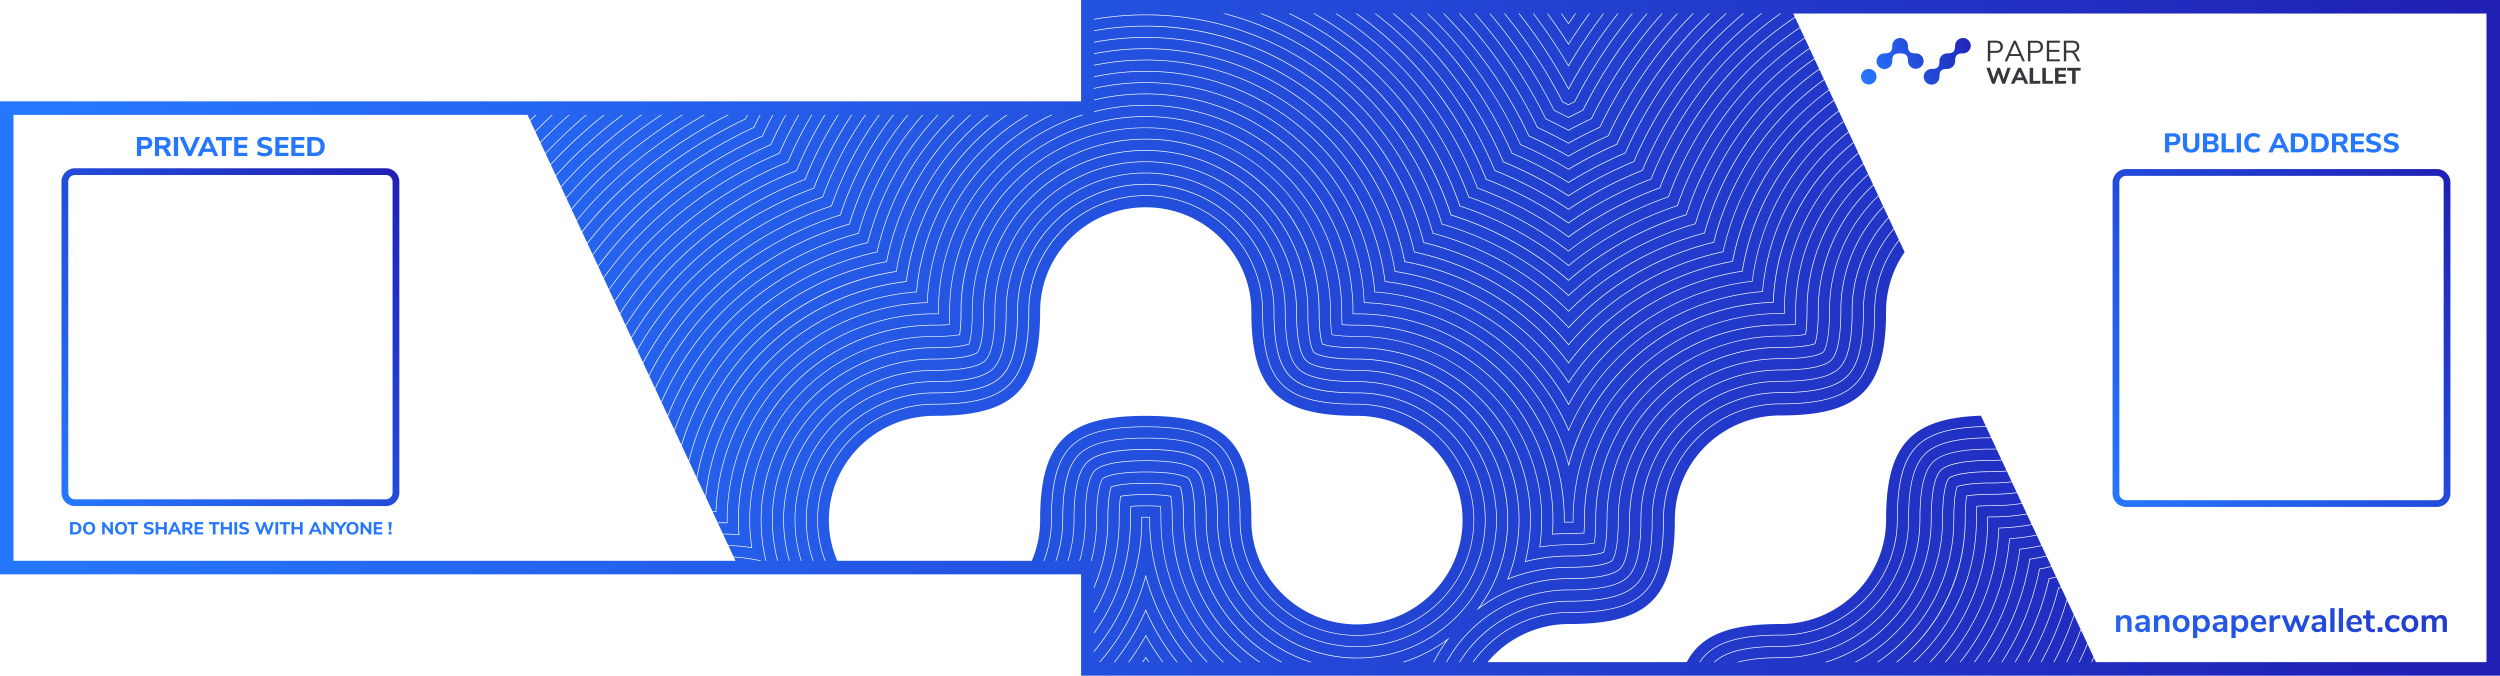 <svg xmlns="http://www.w3.org/2000/svg" xmlns:xlink="http://www.w3.org/1999/xlink" viewBox="0 0 3700 1000"><defs><linearGradient id="A" x1="593" y1="248.72" x2="93" y2="748.72" gradientUnits="userSpaceOnUse"><stop offset="0" stop-color="#2020b5"/><stop offset="1" stop-color="#2677ff"/></linearGradient><linearGradient id="B" x1="3626" y1="249.97" x2="3126" y2="749.97" xlink:href="#A"/><linearGradient id="C" x1="3939.03" y1="921.518" x2="2891.157" y2="922.403" xlink:href="#A"/><linearGradient id="D" x1="3611.47" y1="570.23" x2="69.31" y2="311.49" xlink:href="#A"/><linearGradient id="E" x1="2922.087" y1="51.588" x2="2759.297" y2="120.73" xlink:href="#A"/><path id="F" d="M127.2 790.08a7.88 7.88 0 0 1-3.11-3.28 11.92 11.92 0 0 1 0-10 7.77 7.77 0 0 1 3.11-3.26 10.45 10.45 0 0 1 9.49 0 7.77 7.77 0 0 1 3.11 3.26 11.92 11.92 0 0 1 0 10 7.88 7.88 0 0 1-3.11 3.28 10.36 10.36 0 0 1-9.49 0zm8.35-3.6a7.27 7.27 0 0 0 1.31-4.66 7.19 7.19 0 0 0-1.3-4.64 4.87 4.87 0 0 0-7.22 0 9 9 0 0 0 0 9.3 4.36 4.36 0 0 0 3.59 1.61 4.42 4.42 0 0 0 3.62-1.61z"/><path id="G" d="M242.82 772.67h4V791h-4v-7.7h-8.45v7.7h-4v-18.33h4v7.4h8.45z"/><path id="H" d="M3390.41,197.3h11a17.34,17.34,0,0,1,7.92,1.68,11.71,11.71,0,0,1,5.08,4.84,15.36,15.36,0,0,1,1.76,7.56,15.58,15.58,0,0,1-1.74,7.58,11.6,11.6,0,0,1-5.06,4.86,17.45,17.45,0,0,1-8,1.68h-11Zm10.52,23.16q9,0,9-9.08t-9-9h-4.28v18.12Z"/></defs><path d="M111 259a10 10 0 0 0-10 10v460a10 10 0 0 0 10 10h460a10 10 0 0 0 10-10V269a10 10 0 0 0-10-10zm0-10h460a20 20 0 0 1 20 20v460a20 20 0 0 1-20 20H111a20 20 0 0 1-20-20V269a20 20 0 0 1 20-20z" fill="url(#A)"/><g fill="#2677ff"><path d="M202.66 202.8h13q4.6 0 7.16 2.32a9.48 9.48 0 0 1 0 13q-2.55 2.32-7.16 2.32h-6.76V231h-6.24zm12.16 12.88q4.68 0 4.68-4a3.83 3.83 0 0 0-1.16-3.08 5.25 5.25 0 0 0-3.52-1h-5.92v8.12zm39 15.32H247l-4.88-9a3.87 3.87 0 0 0-1.44-1.5 4.32 4.32 0 0 0-2.12-.46h-3.06v11h-6.16V202.8h13q5 0 7.5 2.18a7.82 7.82 0 0 1 2.54 6.3 8.14 8.14 0 0 1-1.78 5.36 8.48 8.48 0 0 1-5 2.84 6.17 6.17 0 0 1 3.72 3.16zm-8.56-16.62a4.23 4.23 0 0 0 0-5.9 6.46 6.46 0 0 0-3.88-.92h-6v7.76h6a6.3 6.3 0 0 0 3.88-.94zM257.34 231v-28.2h6.24V231zm32.44-28.2h6.32L283.42 231h-5l-12.72-28.2h6.48l8.8 20.44zm27.16 28.2l-2.68-6.24h-13.12l-2.68 6.24h-6.28l13-28.2h5l13 28.2zm-13.76-11h9l-4.52-10.56zm25.16 11v-23.12h-8.84v-5.08h23.92v5.08h-8.84V231zm18.32 0v-28.2h19.44v4.84h-13.36v6.6h12.56v4.84h-12.56v7.08h13.36V231zm38.52-.5a14.65 14.65 0 0 1-4.92-2.38l2-4.44a15.68 15.68 0 0 0 9.16 2.84 7.94 7.94 0 0 0 4.06-.86 2.65 2.65 0 0 0 1.42-2.38 2.34 2.34 0 0 0-1.3-2.12 17.34 17.34 0 0 0-4.62-1.48 25.76 25.76 0 0 1-5.94-1.84 7.78 7.78 0 0 1-3.24-2.66 7 7 0 0 1-1-3.9 7.64 7.64 0 0 1 1.42-4.56 9.49 9.49 0 0 1 4-3.14 14.44 14.44 0 0 1 5.92-1.14 18.92 18.92 0 0 1 5.78.88 11.85 11.85 0 0 1 4.42 2.36l-2 4.44a13.64 13.64 0 0 0-8.16-2.84 6.77 6.77 0 0 0-3.84.94 3 3 0 0 0-1.4 2.58 2.31 2.31 0 0 0 .54 1.58 4.52 4.52 0 0 0 1.8 1.1 27.89 27.89 0 0 0 3.58 1c3.63.8 6.23 1.83 7.82 3.08a6.25 6.25 0 0 1 2.38 5.2 7.44 7.44 0 0 1-3.08 6.3q-3.07 2.3-8.6 2.3a22.09 22.09 0 0 1-6.2-.86zm22.28.5v-28.2h19.44v4.84h-13.36v6.6h12.56v4.84h-12.56v7.08h13.36V231zm23.68 0v-28.2h19.44v4.84h-13.36v6.6h12.56v4.84h-12.56v7.08h13.36V231zm23.68-28.2h11a17.34 17.34 0 0 1 7.92 1.68 11.71 11.71 0 0 1 5.08 4.84 15.36 15.36 0 0 1 1.76 7.56 15.58 15.58 0 0 1-1.74 7.58 11.6 11.6 0 0 1-5.06 4.86 17.45 17.45 0 0 1-8 1.68h-11zm10.52 23.2q9 0 9-9.08 0-9.08-9-9h-4.28V226zM103.72 772.67h7.12a11.25 11.25 0 0 1 5.15 1.09 7.61 7.61 0 0 1 3.3 3.15 9.88 9.88 0 0 1 1.15 4.91 10.17 10.17 0 0 1-1.13 4.93 7.56 7.56 0 0 1-3.29 3.16 11.35 11.35 0 0 1-5.18 1.09h-7.12zm6.84 15.05c3.9 0 5.85-2 5.85-5.9s-2-5.87-5.85-5.87h-2.78v11.77z"/><use xlink:href="#F"/><path d="M163.3 772.67h3.8V791h-3l-9.1-11.67V791h-3.8v-18.33h3l9.12 11.62z"/><use xlink:href="#F" x="47.2"/><path d="M194.36 791v-15h-5.75v-3.3h15.55v3.3h-5.75v15zm21.54-.32a9.64 9.64 0 0 1-3.2-1.55l1.3-2.9a10.18 10.18 0 0 0 6 1.85 5.13 5.13 0 0 0 2.64-.56 1.73 1.73 0 0 0 .93-1.55 1.52 1.52 0 0 0-.85-1.38 11.49 11.49 0 0 0-3-1 17.08 17.08 0 0 1-3.86-1.19 5.11 5.11 0 0 1-2.11-1.73 4.61 4.61 0 0 1-.66-2.54 5 5 0 0 1 .92-3 6.13 6.13 0 0 1 2.59-2 9.28 9.28 0 0 1 3.85-.74 12.35 12.35 0 0 1 3.75.57 7.68 7.68 0 0 1 2.88 1.53l-1.3 2.9a8.85 8.85 0 0 0-5.31-1.85 4.47 4.47 0 0 0-2.49.61 1.92 1.92 0 0 0-.91 1.68 1.48 1.48 0 0 0 .35 1 2.86 2.86 0 0 0 1.17.71 16.41 16.41 0 0 0 2.33.65 13 13 0 0 1 5.08 2 4.08 4.08 0 0 1 1.54 3.38 4.82 4.82 0 0 1-2 4.1 9.15 9.15 0 0 1-5.59 1.49 14.36 14.36 0 0 1-4.05-.48z"/><use xlink:href="#G"/><path d="M264.4 791l-1.74-4.06h-8.53L252.4 791h-4.1l8.43-18.33H260l8.4 18.33zm-8.95-7.12h5.88L258.4 777zm30.37 7.12h-4.42l-3.17-5.85a2.38 2.38 0 0 0-.94-1 2.81 2.81 0 0 0-1.37-.3h-2V791h-4v-18.33h8.42a7.29 7.29 0 0 1 4.88 1.42 5.09 5.09 0 0 1 1.65 4.09 5.32 5.32 0 0 1-1.16 3.49 5.54 5.54 0 0 1-3.26 1.84 4.06 4.06 0 0 1 2.42 2.06zm-5.56-10.8a2.75 2.75 0 0 0 0-3.84 4.17 4.17 0 0 0-2.52-.6h-3.88v5h3.88a4.16 4.16 0 0 0 2.52-.56zm7.84 10.8v-18.33h12.64v3.15h-8.7v4.3h8.17v3.14h-8.17v4.6h8.7V791zm26.9 0v-15h-5.75v-3.3h15.55v3.3H319v15z"/><use xlink:href="#G" x="96.48"/><path d="M346.9 791v-18.33h4.1V791zm10.1-.32a9.49 9.49 0 0 1-3.19-1.55l1.3-2.9a10.21 10.21 0 0 0 6 1.85 5.18 5.18 0 0 0 2.64-.56 1.74 1.74 0 0 0 .92-1.55 1.53 1.53 0 0 0-.84-1.38 11.74 11.74 0 0 0-3-1 17.08 17.08 0 0 1-3.86-1.19 5.07 5.07 0 0 1-2.1-1.73 4.54 4.54 0 0 1-.67-2.54 5 5 0 0 1 .93-3 6 6 0 0 1 2.58-2 9.28 9.28 0 0 1 3.85-.74 12.46 12.46 0 0 1 3.76.57 7.71 7.71 0 0 1 2.87 1.53l-1.3 2.9a8.85 8.85 0 0 0-5.3-1.85 4.51 4.51 0 0 0-2.5.61 1.92 1.92 0 0 0-.91 1.68 1.53 1.53 0 0 0 .35 1 3 3 0 0 0 1.17.71 16.81 16.81 0 0 0 2.33.65 13 13 0 0 1 5.08 2 4.09 4.09 0 0 1 1.55 3.38 4.85 4.85 0 0 1-2 4.1 9.17 9.17 0 0 1-5.59 1.49 14.43 14.43 0 0 1-4.06-.48zm44.55-18h3.84L398.87 791h-3.25l-4.24-12.14-4.3 12.14h-3.25l-6.5-18.33h4.1l4.18 12.66 4.45-12.66h2.83l4.3 12.8zm6.1 18.33v-18.33h4V791zm11.9 0v-15h-5.74v-3.3h15.55v3.3h-5.75v15z"/><use xlink:href="#G" x="201.08"/><path d="M472.7 791l-1.7-4.06h-8.53L460.7 791h-4.1l8.4-18.33h3.25L476.7 791zm-8.95-7.12h5.88L466.7 777zm26.58-11.2h3.8V791h-3L482 779.33V791h-3.77v-18.33h3l9.12 11.62zm23.47 0l-7.6 10V791h-4.05v-8.3l-7.57-10h4.6l5 6.8 5-6.8zm3.1 17.4a7.79 7.79 0 0 1-3.1-3.28 11.82 11.82 0 0 1 0-10 7.69 7.69 0 0 1 3.1-3.26 10.45 10.45 0 0 1 9.49 0 7.71 7.71 0 0 1 3.11 3.26 11.92 11.92 0 0 1 0 10 7.82 7.82 0 0 1-3.11 3.28 10.36 10.36 0 0 1-9.49 0zm8.35-3.6a7.27 7.27 0 0 0 1.31-4.66 7.19 7.19 0 0 0-1.3-4.64 4.86 4.86 0 0 0-7.21 0 9 9 0 0 0 0 9.3 4.37 4.37 0 0 0 3.59 1.61 4.42 4.42 0 0 0 3.61-1.61zm20.52-13.8h3.8V791h-3l-9.13-11.67V791h-3.77v-18.33h3l9.13 11.62zm7.4 18.33v-18.33h12.63v3.15h-8.68v4.3h8.16v3.14h-8.16v4.6h8.68V791zm22.98-5.93l-1.22-12.43h4.83l-1.24 12.4zm-.9 1.77h4.2V791h-4.2z"/></g><path d="M3146.63 260.25a10 10 0 0 0-10 10v460a10 10 0 0 0 10 10h460a10 10 0 0 0 10-10v-460a10 10 0 0 0-10-10zm0-10h460a20 20 0 0 1 20 20v460a20 20 0 0 1-20 20h-460a20 20 0 0 1-20-20v-460a20 20 0 0 1 20-20z" fill="url(#B)"/><g fill="#2677ff"><path d="M3204.2 197.3h13q4.6 0 7.16 2.32a9.48 9.48 0 0 1 0 13q-2.55 2.32-7.16 2.32h-6.72v10.6h-6.24zm12.16 12.88q4.68 0 4.68-4a3.83 3.83 0 0 0-1.16-3.08 5.25 5.25 0 0 0-3.52-1h-5.92v8.12zm17.47 12.62q-3.1-3.06-3.1-8.94V197.3h6.12v16.84a7.58 7.58 0 0 0 1.54 5.12 6.53 6.53 0 0 0 8.94 0 7.51 7.51 0 0 0 1.56-5.1V197.3h6.1v16.56q0 5.83-3.12 8.92-3.12 3.1-9 3.08-5.94 0-9.05-3.06zm48.47-9.4a7 7 0 0 1 1.34 4.38 6.82 6.82 0 0 1-2.62 5.64 11.28 11.28 0 0 1-7.22 2.08h-13.4v-28.2h13a11.24 11.24 0 0 1 7 2 6.37 6.37 0 0 1 2.58 5.36 6.47 6.47 0 0 1-1.18 3.86 6.65 6.65 0 0 1-3.26 2.42 7 7 0 0 1 3.76 2.46zm-15.82-4.62h5.88a6.08 6.08 0 0 0 3.54-.82 2.88 2.88 0 0 0 1.14-2.5 3 3 0 0 0-1.14-2.58 6.08 6.08 0 0 0-3.54-.82h-5.88zm10.2 11.12a3.17 3.17 0 0 0 1.12-2.72 3.29 3.29 0 0 0-1.12-2.76 5.8 5.8 0 0 0-3.6-.88h-6.6v7.2h6.6a6 6 0 0 0 3.6-.84zm11.25 5.6v-28.2h6.24v23.12h12.6v5.08zm22.47 0v-28.2h6.24v28.2zm17.6-1.44a12.14 12.14 0 0 1-4.88-5.08 17.84 17.84 0 0 1 0-15.2 12 12 0 0 1 4.88-5.06 15 15 0 0 1 7.46-1.78 16.77 16.77 0 0 1 5.36.86 11.38 11.38 0 0 1 4.2 2.38l-2 4.44a13.46 13.46 0 0 0-3.66-2 11.2 11.2 0 0 0-3.78-.64 7.15 7.15 0 0 0-5.78 2.4c-1.34 1.6-2 3.95-2 7s.68 5.45 2 7.06a7.13 7.13 0 0 0 5.78 2.42 11.2 11.2 0 0 0 3.78-.64 13.46 13.46 0 0 0 3.66-2l2 4.44a11.38 11.38 0 0 1-4.2 2.38 16.77 16.77 0 0 1-5.36.86 14.9 14.9 0 0 1-7.46-1.84zm53.93 1.44l-2.68-6.24h-13.12l-2.68 6.24h-6.28l13-28.2h5l13 28.2zm-13.76-11h9l-4.48-10.5z"/><use xlink:href="#H"/><use xlink:href="#H" x="30.48"/><path d="M3475.85 225.5h-6.8l-4.88-9a3.87 3.87 0 0 0-1.44-1.5 4.35 4.35 0 0 0-2.12-.46h-3.08v11h-6.16V197.3h13q5 0 7.5 2.18a7.85 7.85 0 0 1 2.54 6.3 8.14 8.14 0 0 1-1.78 5.36 8.51 8.51 0 0 1-5 2.84 6.17 6.17 0 0 1 3.72 3.16zm-8.56-16.62a4.23 4.23 0 0 0 0-5.9 6.46 6.46 0 0 0-3.88-.92h-6v7.76h6a6.3 6.3 0 0 0 3.88-.94zm12.08 16.62v-28.2h19.44v4.84h-13.36v6.6H3498v4.84h-12.56v7.08h13.36v4.84zm27-.5a14.65 14.65 0 0 1-4.92-2.38l2-4.44a15.68 15.68 0 0 0 9.16 2.84 7.94 7.94 0 0 0 4.06-.86 2.65 2.65 0 0 0 1.42-2.38 2.34 2.34 0 0 0-1.3-2.12 17.34 17.34 0 0 0-4.62-1.48 25.76 25.76 0 0 1-5.94-1.84 7.78 7.78 0 0 1-3.24-2.66 7 7 0 0 1-1-3.9 7.64 7.64 0 0 1 1.42-4.56 9.49 9.49 0 0 1 4-3.14 14.44 14.44 0 0 1 5.92-1.14 18.92 18.92 0 0 1 5.78.88 11.85 11.85 0 0 1 4.42 2.36l-2 4.44a13.64 13.64 0 0 0-8.16-2.84 6.77 6.77 0 0 0-3.84.94 3 3 0 0 0-1.4 2.58 2.31 2.31 0 0 0 .54 1.58 4.52 4.52 0 0 0 1.8 1.1 27.89 27.89 0 0 0 3.58 1c3.63.8 6.23 1.83 7.82 3.08a6.25 6.25 0 0 1 2.38 5.2 7.44 7.44 0 0 1-3.08 6.3q-3.08 2.3-8.6 2.3a22.09 22.09 0 0 1-6.2-.86zm26 0a14.56 14.56 0 0 1-4.92-2.38l2-4.44a15.68 15.68 0 0 0 9.16 2.84 7.94 7.94 0 0 0 4.06-.86 2.65 2.65 0 0 0 1.42-2.38 2.34 2.34 0 0 0-1.3-2.12 17.34 17.34 0 0 0-4.62-1.48 25.76 25.76 0 0 1-5.94-1.84 7.78 7.78 0 0 1-3.24-2.66 7 7 0 0 1-1-3.9 7.64 7.64 0 0 1 1.42-4.56 9.43 9.43 0 0 1 4-3.14 14.44 14.44 0 0 1 5.92-1.14 19 19 0 0 1 5.78.88 11.93 11.93 0 0 1 4.42 2.36l-2 4.44a13.64 13.64 0 0 0-8.16-2.84 6.77 6.77 0 0 0-3.84.94 2.94 2.94 0 0 0-1.4 2.58 2.31 2.31 0 0 0 .54 1.58 4.52 4.52 0 0 0 1.8 1.1 27.89 27.89 0 0 0 3.58 1q5.43 1.2 7.82 3.08a6.25 6.25 0 0 1 2.38 5.2 7.44 7.44 0 0 1-3.08 6.3q-3.08 2.3-8.6 2.3a22 22 0 0 1-6.2-.86z"/></g><path d="M3146 910.2c2.93 0 5.12.83 6.55 2.5s2.15 4.18 2.15 7.55v15h-6.25V920.6a6.47 6.47 0 0 0-1.08-4.15 4.11 4.11 0 0 0-3.37-1.3 5.74 5.74 0 0 0-4.33 1.7 6.32 6.32 0 0 0-1.62 4.55v13.85h-6.25V910.8h6.1v3.65a8.39 8.39 0 0 1 3.35-3.15 10.11 10.11 0 0 1 4.75-1.1zm25.46 0q5.14 0 7.65 2.5c1.67 1.67 2.5 4.23 2.5 7.7v14.85h-6v-3.75a6.55 6.55 0 0 1-2.67 3 8.08 8.08 0 0 1-4.23 1.1 9.77 9.77 0 0 1-4.45-1 8 8 0 0 1-3.15-2.75A6.94 6.94 0 0 1 3160 928a6.16 6.16 0 0 1 1.38-4.25 8.25 8.25 0 0 1 4.47-2.25 40.57 40.57 0 0 1 8.55-.7h1.25v-1.15a5 5 0 0 0-1.07-3.6A4.88 4.88 0 0 0 3171 915a13.1 13.1 0 0 0-4.07.68 20.09 20.09 0 0 0-4.18 1.87l-1.75-4.3a21.43 21.43 0 0 1 10.45-3zm-1.46 20.95a5.37 5.37 0 0 0 4.08-1.67 6.07 6.07 0 0 0 1.57-4.33v-1h-.9a34.49 34.49 0 0 0-5.2.3 5 5 0 0 0-2.65 1.05 2.68 2.68 0 0 0-.8 2 3.46 3.46 0 0 0 1.1 2.63 4 4 0 0 0 2.8 1.02zm32.06-20.95q4.4 0 6.55 2.5c1.44 1.67 2.15 4.18 2.15 7.55v15h-6.25V920.6a6.53 6.53 0 0 0-1.07-4.15 4.13 4.13 0 0 0-3.38-1.3 5.7 5.7 0 0 0-4.32 1.7 6.28 6.28 0 0 0-1.63 4.55v13.85h-6.25V910.8h6.1v3.65a8.45 8.45 0 0 1 3.35-3.15 10.14 10.14 0 0 1 4.76-1.1zm26.12 25.45a13.5 13.5 0 0 1-6.58-1.55 10.71 10.71 0 0 1-4.37-4.45 15.43 15.43 0 0 1 0-13.48 10.76 10.76 0 0 1 4.37-4.42 14.72 14.72 0 0 1 13.15 0 10.65 10.65 0 0 1 4.35 4.42 15.61 15.61 0 0 1 0 13.48 10.61 10.61 0 0 1-4.35 4.45 13.46 13.46 0 0 1-6.56 1.55zm-.05-4.85a5.59 5.59 0 0 0 4.64-2 11.56 11.56 0 0 0 0-11.77 5.46 5.46 0 0 0-4.59-2 5.57 5.57 0 0 0-4.63 2 9.2 9.2 0 0 0-1.62 5.87 9.33 9.33 0 0 0 1.59 5.9 5.58 5.58 0 0 0 4.62 2zm31.6-20.6a10.09 10.09 0 0 1 5.62 1.6 10.63 10.63 0 0 1 3.85 4.52 15.65 15.65 0 0 1 1.38 6.73 15.11 15.11 0 0 1-1.38 6.65 10.08 10.08 0 0 1-9.47 5.95 9.68 9.68 0 0 1-4.65-1.1 7.66 7.66 0 0 1-3.15-3v12.75h-6.25v-33.5h6.15v3.7a7.65 7.65 0 0 1 3.17-3.18 9.78 9.78 0 0 1 4.74-1.12zm-1.65 20.6a5.61 5.61 0 0 0 4.6-2 8.87 8.87 0 0 0 1.65-5.73 9.35 9.35 0 0 0-1.65-5.9 6.17 6.17 0 0 0-9.23 0 9.26 9.26 0 0 0-1.62 5.85 9.16 9.16 0 0 0 1.62 5.8 5.57 5.57 0 0 0 4.64 1.98zm28.06-20.6q5.15 0 7.65 2.5c1.67 1.67 2.5 4.23 2.5 7.7v14.85h-5.95v-3.75a6.52 6.52 0 0 1-2.68 3 8 8 0 0 1-4.22 1.1 9.77 9.77 0 0 1-4.45-1 8 8 0 0 1-3.15-2.75 6.94 6.94 0 0 1-1.15-3.9 6.2 6.2 0 0 1 1.37-4.25 8.33 8.33 0 0 1 4.48-2.25 40.57 40.57 0 0 1 8.55-.7h1.25v-1.15a5 5 0 0 0-1.08-3.6 4.84 4.84 0 0 0-3.57-1.1 13.21 13.21 0 0 0-4.08.68 20.25 20.25 0 0 0-4.17 1.87l-1.75-4.3a21.43 21.43 0 0 1 10.45-3zm-1.45 20.95a5.34 5.34 0 0 0 4.07-1.67 6.07 6.07 0 0 0 1.58-4.33v-1h-.9a34.49 34.49 0 0 0-5.2.3 5 5 0 0 0-2.65 1.05 2.68 2.68 0 0 0-.8 2 3.46 3.46 0 0 0 1.1 2.63 4 4 0 0 0 2.81 1.02zm31.9-20.95a10.12 10.12 0 0 1 5.63 1.6 10.7 10.7 0 0 1 3.85 4.52 15.8 15.8 0 0 1 1.37 6.73 15.25 15.25 0 0 1-1.37 6.65 10.11 10.11 0 0 1-9.48 5.95 9.74 9.74 0 0 1-4.65-1.1 7.66 7.66 0 0 1-3.15-3v12.75h-6.25v-33.5h6.15v3.7a7.62 7.62 0 0 1 3.18-3.18 9.71 9.71 0 0 1 4.73-1.12zm-1.6 20.6a5.6 5.6 0 0 0 4.6-2 8.87 8.87 0 0 0 1.65-5.73 9.35 9.35 0 0 0-1.65-5.9 6.16 6.16 0 0 0-9.22 0 9.2 9.2 0 0 0-1.63 5.85 9.1 9.1 0 0 0 1.63 5.8 5.54 5.54 0 0 0 4.62 1.98zm39-6.65h-16.65a7.63 7.63 0 0 0 2.05 5.05 7 7 0 0 0 5 1.65 11.8 11.8 0 0 0 7.4-2.6l1.8 4.3a13.26 13.26 0 0 1-4.27 2.25 16.34 16.34 0 0 1-5.18.85q-6 0-9.47-3.4-3.47-3.4-3.48-9.3a14.26 14.26 0 0 1 1.5-6.65 10.94 10.94 0 0 1 4.23-4.5 11.9 11.9 0 0 1 6.17-1.6 10.18 10.18 0 0 1 8 3.25q2.93 3.25 2.92 8.95zm-10.75-9.55a5.28 5.28 0 0 0-4 1.6 7.81 7.81 0 0 0-1.88 4.6h11.3a7.1 7.1 0 0 0-1.5-4.63 5 5 0 0 0-3.94-1.57zm31.86.8l-3.65.35q-6.2.64-6.2 6.3v13.2H3359V910.8h6v4.3q1.9-4.4 7.85-4.8l1.9-.15zm37.47-4.6h6.1l-9.6 24.45h-5.45l-6-15.75-5.85 15.75h-5.4l-9.65-24.45h6.4l6.25 17 6.25-17h4.5l6.25 17.1zm19.86-.6q5.14 0 7.65 2.5c1.66 1.67 2.5 4.23 2.5 7.7v14.85h-6v-3.75a6.52 6.52 0 0 1-2.68 3 8 8 0 0 1-4.22 1.1 9.74 9.74 0 0 1-4.45-1 7.83 7.83 0 0 1-3.15-2.75A6.94 6.94 0 0 1 3421 928a6.2 6.2 0 0 1 1.37-4.25 8.33 8.33 0 0 1 4.48-2.25 40.44 40.44 0 0 1 8.55-.7h1.25v-1.15a5 5 0 0 0-1.08-3.6A4.86 4.86 0 0 0 3432 915a13.21 13.21 0 0 0-4.08.68 20 20 0 0 0-4.17 1.87l-1.75-4.3a21.43 21.43 0 0 1 10.45-3zm-1.44 20.95a5.36 5.36 0 0 0 4.07-1.67 6.07 6.07 0 0 0 1.58-4.33v-1h-.9a34.4 34.4 0 0 0-5.2.3 5 5 0 0 0-2.65 1.05 2.65 2.65 0 0 0-.8 2 3.42 3.42 0 0 0 1.1 2.63 3.94 3.94 0 0 0 2.8 1.02zm17.86 4.1V900h6.25v35.25zm12.6 0V900h6.25v35.25zm34.06-11.1h-16.65a7.63 7.63 0 0 0 2.05 5.05 7 7 0 0 0 5 1.65 11.8 11.8 0 0 0 7.4-2.6l1.8 4.3a13.26 13.26 0 0 1-4.27 2.25 16.34 16.34 0 0 1-5.18.85q-6 0-9.47-3.4-3.47-3.4-3.48-9.3a14.26 14.26 0 0 1 1.5-6.65 10.94 10.94 0 0 1 4.23-4.5 11.9 11.9 0 0 1 6.17-1.6 10.18 10.18 0 0 1 8 3.25q2.93 3.25 2.92 8.95zm-10.75-9.55a5.28 5.28 0 0 0-4 1.6 7.81 7.81 0 0 0-1.88 4.6h11.3a7.1 7.1 0 0 0-1.5-4.63 5 5 0 0 0-3.95-1.57zm27.88 16.4a18.48 18.48 0 0 0 2.3-.15l-.3 4.65-2.75.15q-5.14 0-7.6-2.37-2.46-2.37-2.45-7.08v-10.7h-4.7v-4.7h4.7v-7.3h6.25v7.3h6.45v4.7h-6.45v10.55q0 4.95 4.55 4.95zm6.32-2.6h7v6.9h-7zm23.36 7.3a13.74 13.74 0 0 1-6.68-1.55 10.47 10.47 0 0 1-4.32-4.4 15.35 15.35 0 0 1 .07-13.38 11.08 11.08 0 0 1 4.48-4.52 13.58 13.58 0 0 1 6.7-1.6 15.94 15.94 0 0 1 5.07.83 10.62 10.62 0 0 1 4 2.22l-1.8 4.4a12 12 0 0 0-3.28-1.9 9.72 9.72 0 0 0-3.42-.65 6.37 6.37 0 0 0-5 2 10.24 10.24 0 0 0 0 11.6 6.43 6.43 0 0 0 5 2 9.72 9.72 0 0 0 3.42-.65 12 12 0 0 0 3.28-1.9l1.8 4.35a11.16 11.16 0 0 1-4.1 2.27 16.22 16.22 0 0 1-5.22.83zm24.3 0a13.53 13.53 0 0 1-6.58-1.55 10.71 10.71 0 0 1-4.37-4.45 15.43 15.43 0 0 1 0-13.48 10.76 10.76 0 0 1 4.37-4.42 14.72 14.72 0 0 1 13.15 0 10.53 10.53 0 0 1 4.35 4.42 15.61 15.61 0 0 1 0 13.48 10.49 10.49 0 0 1-4.35 4.45 13.46 13.46 0 0 1-6.57 1.5zm-.05-4.85a5.62 5.62 0 0 0 4.65-2q1.6-2 1.6-5.9a9.27 9.27 0 0 0-1.6-5.87 5.5 5.5 0 0 0-4.6-2 5.58 5.58 0 0 0-4.63 2 9.2 9.2 0 0 0-1.62 5.87q0 3.9 1.6 5.9a5.56 5.56 0 0 0 4.6 1.95zm46.6-20.6c2.77 0 4.83.82 6.2 2.47s2.05 4.18 2.05 7.58v15h-6.25v-14.8a7 7 0 0 0-.95-4.08 3.55 3.55 0 0 0-3.05-1.27 4.77 4.77 0 0 0-3.9 1.7 7.29 7.29 0 0 0-1.4 4.75v13.65h-6.25V920.5a7.13 7.13 0 0 0-.92-4.08 3.56 3.56 0 0 0-3.08-1.27 4.73 4.73 0 0 0-3.85 1.7 7.29 7.29 0 0 0-1.4 4.75v13.65h-6.25V910.8h6.1v3.45a7.28 7.28 0 0 1 3-3 9.33 9.33 0 0 1 4.45-1q5.55 0 7.35 4.6a8.45 8.45 0 0 1 3.3-3.38 9.57 9.57 0 0 1 4.85-1.27z" fill="url(#C)"/><path d="M1600 0v150H0v700h1600v150h2100V0zm711.47 20q5 7 9.9 14.15 4.86-7.14 9.86-14.15h1.23q-5.4 7.6-10.67 15.32l-.4.6-.42-.6q-5.26-7.72-10.7-15.32zm-20.63 0q15.93 21.6 30.55 44.5 14.54-22.86 30.4-44.5h1.26q-16.3 22.13-31.24 45.7l-.43.67-.42-.67Q2306 42.22 2289.6 20zm-21 0a781 781 0 0 1 51.54 76.53A780.78 780.78 0 0 1 2372.75 20h1.25a778.81 778.81 0 0 0-52.15 77.77l-.43.74-.43-.74A777.4 777.4 0 0 0 2268.62 20zm-21.15 0a755.35 755.35 0 0 1 72.74 110.69A756.68 756.68 0 0 1 2393.93 20h1.28a756.07 756.07 0 0 0-73.3 112l-.44.82-.47-.82a754.79 754.79 0 0 0-73.58-112zm-21.43 0a736.72 736.72 0 0 1 85.62 130.29q4.17 2.06 8.37 4.2 4.44-2.26 8.9-4.47a737.36 737.36 0 0 1 85.07-130h1.3A736 736 0 0 0 2331 150.62l-.07.14-.15.08q-4.64 2.28-9.27 4.64l-.22.12-.23-.12q-4.38-2.22-8.74-4.37l-.14-.07-.08-.15A736 736 0 0 0 2226 20zm-21.8 0a715.47 715.47 0 0 1 95 142.92q10.2 4.92 20.76 10.43c7-3.7 14.16-7.28 21.26-10.7A714.91 714.91 0 0 1 2437.06 20h1.32a713.41 713.41 0 0 0-95 143.23l-.08.16-.15.07c-7.22 3.5-14.45 7.13-21.6 10.9l-.23.12-.24-.12c-7.14-3.74-14.2-7.28-21.12-10.6l-.15-.08-.08-.15A715.06 715.06 0 0 0 2204.18 20zm-22.24 0a694.87 694.87 0 0 1 104.85 155.53 732.5 732.5 0 0 1 33.19 16.76c10.7-5.8 21.9-11.45 33.68-17.06A693.35 693.35 0 0 1 2459.28 20h1.34a692.2 692.2 0 0 0-104.82 155.82l-.08.16-.16.08c-11.9 5.67-23.2 11.4-34 17.24l-.23.13-.24-.13c-11.14-6-22.37-11.68-33.54-16.94l-.16-.07-.08-.16A693.32 693.32 0 0 0 2181.92 20zm-22.7 0c45.48 48.2 85.7 106.83 115.1 168.2 15.37 7.1 30.67 14.87 45.65 23.2a696.49 696.49 0 0 1 46.13-23.49C2396.82 126.5 2437 67.77 2482 20h1.37c-45.26 47.86-85.6 106.84-115.1 168.48l-.07.16-.17.08a699.19 699.19 0 0 0-46.46 23.66l-.24.14-.25-.13c-15.1-8.4-30.5-16.22-46-23.37l-.16-.07-.08-.16c-29.5-61.62-69.93-120.5-115.65-168.8zm-23.28 0c50.34 50.4 94.64 114 125.88 180.83 19.47 8.77 39.3 18.9 58.16 29.7 19-10.92 39-21.16 58.6-30 31.2-66.88 75.44-130.6 125.3-180.52h1.42c-50.1 50-94.6 114-125.9 181.1l-.08.17-.17.07c-19.72 8.9-39.84 19.2-58.94 30.2l-.24.14-.25-.14c-19-10.88-38.92-21.07-58.5-29.88l-.17-.08-.08-.17C2231 134.3 2186.45 70.48 2135.85 20zm-24 0l3.78 3.58c54 51.7 101.2 118.92 133.55 189.93a659.57 659.57 0 0 1 70.71 36.36 657.88 657.88 0 0 1 71.18-36.67C2423.6 144.66 2468.7 79.45 2520 28.93q4.6-4.5 9.25-8.93h1.46q-5.05 4.76-10 9.64c-51.2 50.48-96.27 115.65-127.3 184.15l-.08.17-.18.08a657.38 657.38 0 0 0-71.49 36.84l-.25.16-.26-.16a659.31 659.31 0 0 0-71-36.53l-.18-.07-.08-.18c-32.3-71-79.5-138.14-133.4-189.8l-4.55-4.3zm-24.77 0q8.63 7.65 17 15.66c54.18 51.93 101.06 119.4 132.5 190.7a633.91 633.91 0 0 1 83.38 43.08 633.69 633.69 0 0 1 83.76-43.43c30.36-68.93 75.13-134.43 126.56-185.13q10.9-10.74 22.26-20.85h1.5q-11.77 10.44-23.07 21.57c-51.38 50.65-96.12 116.1-126.43 185l-.08.18-.18.08a632.31 632.31 0 0 0-84 43.62l-.27.16-.26-.16a633.8 633.8 0 0 0-83.69-43.25l-.18-.07-.08-.2c-31.4-71.23-78.25-138.67-132.38-190.55Q2096 28 2087 20zm-25.6 0q15.95 13.24 31 27.72c54.32 52.08 100.82 119.8 131.43 191.4a610.41 610.41 0 0 1 96 50.06 610.92 610.92 0 0 1 96.46-50.42c29.52-69.3 74-135.13 125.64-186q17.46-17.2 36.1-32.73h1.58q-19.1 15.83-37 33.44c-51.6 50.86-96 116.66-125.5 185.9l-.08.18-.2.08a609.29 609.29 0 0 0-96.75 50.6l-.27.17-.28-.17a608 608 0 0 0-96.23-50.23l-.18-.08-.08-.2c-30.57-71.55-77-139.23-131.3-191.26q-15.45-14.9-31.88-28.47zm-26.75 0a556.51 556.51 0 0 1 46.17 39.78C2136.84 112 2182.9 180 2212.66 252a589.76 589.76 0 0 1 108.73 57.17 589.07 589.07 0 0 1 109.12-57.51c28.72-69.75 72.8-135.9 124.66-187A566.06 566.06 0 0 1 2606.28 20h1.64a563.43 563.43 0 0 0-52.05 45.38c-51.8 51.05-95.85 117.16-124.5 186.87l-.08.2-.2.08a587.42 587.42 0 0 0-109.41 57.68l-.28.18-.27-.18a587.83 587.83 0 0 0-109-57.33l-.2-.08-.08-.2c-29.7-72-75.7-139.94-130.15-192.1a553.73 553.73 0 0 0-47.16-40.5zM2008 20a537.59 537.59 0 0 1 62.78 51.85c54.7 52.4 100.33 120.72 129.07 193.1a566.94 566.94 0 0 1 121.51 64.47 567.06 567.06 0 0 1 121.9-64.82c27.83-70.23 71.53-136.74 123.6-188A546.71 546.71 0 0 1 2634.31 20h1.7a545.57 545.57 0 0 0-68.48 57.27c-52 51.27-95.68 117.74-123.45 187.9l-.08.2-.2.08a566.16 566.16 0 0 0-122.18 65l-.3.2-.28-.2a566.25 566.25 0 0 0-121.79-64.64l-.2-.07-.08-.2c-28.68-72.33-74.28-140.6-128.9-192.95A538.58 538.58 0 0 0 2006.28 20zm-62.4 0a506.07 506.07 0 0 1 102 76c55.14 52.84 99.8 121.83 126.4 195.14A525.12 525.12 0 0 1 2321.39 371a525.38 525.38 0 0 1 147.72-80.2c25.77-71.22 68.62-138.53 121.2-190.38a512.12 512.12 0 0 1 73.22-59.94l.43.92a511.57 511.57 0 0 0-72.97 59.7c-52.54 51.8-95.34 119.07-121.05 190.23l-.08.23-.22.07a524.64 524.64 0 0 0-148 80.36l-.3.24-.3-.24a524.61 524.61 0 0 0-147.61-80l-.23-.08-.08-.22c-26.5-73.25-71.14-142.2-126.22-195A504.57 504.57 0 0 0 1943.56 20zm-78.1 0a473 473 0 0 1 157 100.15c55.66 53.35 99.22 123.2 123.28 197.56 63.22 19.64 124.07 53.45 173.67 96.48a491.22 491.22 0 0 1 173.94-96.88c23.36-72.4 65.2-140.65 118.44-193.1a479.32 479.32 0 0 1 64-53l.43.92a477.55 477.55 0 0 0-63.77 52.81c-53.17 52.4-95 120.62-118.27 193l-.08.25-.24.07a490.18 490.18 0 0 0-174.16 97.05l-.33.28-.33-.28c-49.62-43.13-110.57-77-173.9-96.64l-.24-.08-.08-.25c-24-74.3-67.5-144.1-123.1-197.4A472 472 0 0 0 1864.72 20zm-54 0a456.42 456.42 0 0 1 199.4 112.21c56 53.68 98.94 124 121.54 199 69.23 20 134.88 57 187 105.5 52.16-48.63 117.94-85.83 187.26-105.9 22-73.06 63.25-141.85 116.84-194.67a461.27 461.27 0 0 1 59.49-49.55l.43.92a460.79 460.79 0 0 0-59.21 49.34c-53.54 52.76-94.76 121.52-116.67 194.5l-.08.26-.26.07c-69.42 20-135.3 57.32-187.46 106.06l-.34.32-.34-.32c-52.12-48.6-117.85-85.76-187.18-105.7l-.26-.08-.08-.26c-22.53-74.9-65.42-145.17-121.35-198.78A455.56 455.56 0 0 0 1809.6 20zM1619 28.07a447.6 447.6 0 0 1 76.61-6.57 439.92 439.92 0 0 1 305.76 122.85c56.35 54 98.6 124.85 119.65 200.5 74.22 19.73 144.15 59.5 198 112.66l2.5 2.48 3.17-3.15c53.73-53 123.5-92.67 197.54-112.4 20.47-73.76 61.12-143.14 115.07-196.36a445.54 445.54 0 0 1 55-46.1l.43.92a444.61 444.61 0 0 0-54.7 45.89c-53.9 53.16-94.5 122.5-114.9 196.2l-.08.28-.28.07c-74 19.66-143.7 59.28-197.37 112.22l-3.5 3.5-.36.36-3.2-3.2c-53.77-53.1-123.66-92.82-197.8-112.48l-.28-.07-.08-.28c-21-75.57-63.16-146.36-119.45-200.3A438.91 438.91 0 0 0 1695.61 22.5a446.6 446.6 0 0 0-76.61 6.58zM1557.74 170a322.68 322.68 0 0 0-89.58 62.54c-58.53 57.68-92.15 133.72-95.3 215.37v.47h-.47a322 322 0 0 0-216.92 92.9c-58.63 57.8-92.26 134-95.3 215.82v.47h-.47c-1.62 0-3.23.1-4.84.2l-.46-1 4.8-.2c3.17-81.9 36.9-158.17 95.6-216a322.93 322.93 0 0 1 217.13-93.17c3.26-81.74 37-157.84 95.57-215.6a323.8 323.8 0 0 1 87.89-61.81zm-94.52 0a377.16 377.16 0 0 0-30.3 26.83A371.92 371.92 0 0 0 1327 401.9l-.06.36-.36.05a375.49 375.49 0 0 0-206.32 103.29A371.66 371.66 0 0 0 1020 683l-.68-1.46a373.36 373.36 0 0 1 306.8-280.2A373.25 373.25 0 0 1 1461.63 170zm-27.54 0h1.52q-8.2 7.22-16 14.93a390.18 390.18 0 0 0-108.51 202.44l-.07.34-.34.06A389 389 0 0 0 1009 659.49l-.63-1.35a390 390 0 0 1 303.38-271.29 391.33 391.33 0 0 1 108.73-202.64q7.44-7.33 15.2-14.2zm-69.37 0A447.53 447.53 0 0 0 1271 345.44l-.07.28-.28.07c-74 19.66-143.68 59.3-197.37 112.23-39.36 38.75-71.62 86.14-94.1 137.58l-.56-1.2c22.52-51.25 54.7-98.45 94-137.1 53.74-53 123.52-92.68 197.54-112.4A448.23 448.23 0 0 1 1365 170zm-22 0a466.81 466.81 0 0 0-86.75 161.81l-.07.26-.27.08c-73.18 21.12-142.34 61.37-195.65 113.9-37.32 36.8-68.65 81.32-91.63 129.65l-.54-1.16c23-48.15 54.26-92.53 91.47-129.2 53.37-52.6 122.57-92.9 195.8-114.08A468 468 0 0 1 1343 170zm-21.43 0a486.13 486.13 0 0 0-78.64 148.33l-.08.25-.25.07c-72.5 22.5-141.07 63.3-194.08 115.5-35.4 34.85-65.73 76.75-88.93 122.18l-.54-1.16c23.2-45.25 53.48-86.95 88.77-121.73 53.06-52.25 121.7-93.1 194.24-115.66A487.36 487.36 0 0 1 1321.61 170zm-41.43 0A524.54 524.54 0 0 0 1218 291.8l-.08.23-.23.08c-71.34 24.88-139 66.68-191.3 118.22-31.8 31.33-60 68.32-83 108.42l-.52-1.1c23-39.94 51.15-76.8 82.84-108 52.36-51.6 120-93.43 191.45-118.38A524.92 524.92 0 0 1 1280.23 170zm-117.92 0c-8 14.52-15.47 29.32-22.25 44.27l-.08.17-.17.08c-68.65 30.16-134.16 74.16-185.1 124.34a589.59 589.59 0 0 0-62.43 72.94l-.48-1a588.7 588.7 0 0 1 62.21-72.61c51-50.23 116.52-94.27 185.2-124.47 6.7-14.75 14-29.35 22-43.68zm-152.73 0c-46.17 28.53-89.33 62-125.3 97.43-13.5 13.27-26.65 27.57-39.4 42.64l-.47-1c12.7-15 25.8-29.15 39.18-42.34 35.68-35.14 78.4-68.34 124.13-96.72zm-60.35 0a724.38 724.38 0 0 0-88.39 73.61c-10.65 10.5-21.17 21.63-31.45 33.28l-.46-1q15.32-17.32 31.2-33A724.87 724.87 0 0 1 948.72 170zM895 170a719.28 719.28 0 0 0-56.37 49.8q-11.8 11.6-23.35 24.2l-.46-1q11.43-12.42 23.1-23.93A723.5 723.5 0 0 1 893.35 170zm-104.1 1.45l1.5-1.45h1.43l-2.22 2.17-6.7 6.7-.45-1q3.2-3.22 6.43-6.4zM1133.1 830A255.85 255.85 0 0 1 1383 514.16c25.33 0 41.6-2.2 50.72-5.33 2.8-8.25 4.8-23.75 4.8-48.24a252.49 252.49 0 0 1 75.9-181.08 256.67 256.67 0 0 1 181.24-74.11c141.82 0 257.14 114.46 257.14 255.2 0 24.47 2 39.88 4.8 48.24 9.1 3.12 25.4 5.33 50.73 5.33 68.6 0 133 26.35 181.5 74.2a252.63 252.63 0 0 1 75.65 181 255.68 255.68 0 0 1-7.32 61 260.25 260.25 0 0 1 64.2-7.94c25.33 0 41.6-2.22 50.72-5.33 2.8-8.3 4.8-23.78 4.8-48.24a252.46 252.46 0 0 1 75.9-181.12A256.59 256.59 0 0 1 2635 513.66c25.32 0 41.54-2.2 50.73-5.33 2.8-8.3 4.8-23.78 4.8-48.24A252.44 252.44 0 0 1 2766.37 279c1.93-1.9 3.9-3.8 5.88-5.62l.44 1q-2.85 2.64-5.62 5.38a251.49 251.49 0 0 0-75.55 180.36c0 24.8-2.05 40.44-4.94 48.8l-.08.23-.23.08c-9.25 3.2-25.65 5.46-51.28 5.46a255.61 255.61 0 0 0-180.53 73.82 251.46 251.46 0 0 0-75.6 180.41c0 24.8-2.05 40.43-4.94 48.8l-.08.23-.23.07c-9.2 3.2-25.63 5.47-51.28 5.47a259.55 259.55 0 0 0-64.76 8.11l-.8.2.2-.8a254.79 254.79 0 0 0 7.49-61.61 251.63 251.63 0 0 0-75.35-180.3c-48.27-47.65-112.47-73.9-180.8-73.9-25.66 0-42.1-2.27-51.28-5.46l-.23-.08-.08-.23c-2.9-8.43-5-24-5-48.8 0-140.17-114.87-254.2-256.14-254.2a255.61 255.61 0 0 0-180.54 73.83 251.45 251.45 0 0 0-75.6 180.36c0 24.82-2 40.5-4.94 48.8l-.08.23-.23.08c-9.2 3.2-25.63 5.46-51.3 5.46A254.84 254.84 0 0 0 1134.12 830zm34.67 0a220.26 220.26 0 0 1 57.42-217.89A223.37 223.37 0 0 1 1383 547.62c24 0 42.1-1.87 55.12-5.2 9.88-2.52 16.2-5.7 19.66-9.13 8.67-8.56 14.16-31.2 14.16-72.68a219.26 219.26 0 0 1 65.94-157.26 223.35 223.35 0 0 1 157.77-64.49c123.34 0 223.7 99.5 223.7 221.75 0 41.5 5.5 64.12 14.17 72.68 3.47 3.43 9.77 6.6 19.66 9.13 13 3.33 31.15 5.2 55.12 5.2 59.74 0 115.85 22.92 158 64.54a220.82 220.82 0 0 1 23.79 286.53 223.47 223.47 0 0 1 132.32-42.83c24 0 42.1-1.86 55.12-5.2 9.9-2.52 16.2-5.7 19.66-9.13 8.67-8.56 14.17-31.18 14.17-72.68a219.21 219.21 0 0 1 65.93-157.26 223.45 223.45 0 0 1 157.7-64.5c24 0 42.1-1.86 55.12-5.2 9.9-2.53 16.2-5.7 19.66-9.14 8.67-8.55 14.17-31.18 14.17-72.67a219.28 219.28 0 0 1 63.28-154.62l.45 1a218.25 218.25 0 0 0-62.73 153.65c0 41.73-5.56 64.6-14.46 73.38-3.62 3.57-10.07 6.83-20.12 9.4-13.12 3.35-31.33 5.22-55.37 5.22a222.44 222.44 0 0 0-157 64.21 218.29 218.29 0 0 0-65.63 156.55c0 41.75-5.55 64.6-14.47 73.4-3.6 3.56-10.06 6.82-20.1 9.4-13.12 3.35-31.33 5.22-55.37 5.22A222.57 222.57 0 0 0 2188 901.45l-2.78 2.1 2.08-2.8a219.83 219.83 0 0 0-21.73-287.88c-42-41.43-97.82-64.25-157.3-64.25-24 0-42.25-1.88-55.37-5.23-10.05-2.56-16.5-5.82-20.12-9.4-8.9-8.8-14.46-31.65-14.46-73.4 0-121.7-99.92-220.75-222.7-220.75a222.37 222.37 0 0 0-157.07 64.2 218.26 218.26 0 0 0-65.64 156.55c0 41.74-5.55 64.6-14.46 73.4-3.6 3.57-10.07 6.83-20.1 9.4-13.13 3.35-31.33 5.23-55.38 5.23a222.38 222.38 0 0 0-157.07 64.2A219.27 219.27 0 0 0 1168.8 830zm359.3 0h-287.9a151.7 151.7 0 0 1-12.4-60.21c0-85.52 70.16-154.34 156.3-154.34 117.25 0 156.3-38.6 156.3-154.34 0-85.52 70.16-154.34 156.3-154.34S1852 376.06 1852 461.1c0 115.8 39.08 154.34 156.3 154.34 86.62 0 156.3 68.8 156.3 154.34s-70.17 154.35-156.3 154.35S1852 854.85 1852 769.8c0-115.78-39.08-154.34-156.3-154.34s-156.3 38.6-156.3 154.34a152.44 152.44 0 0 1-12.33 60.21zm18.43 0h-1.07a168.3 168.3 0 0 0 11.15-60.66c0-55.4 9-89 29.38-109.07s54.55-29.1 110.73-29.1 90.38 9 110.74 29.1 29.37 53.72 29.37 109.07c0 93.23 76 169.24 170 170.6h2.5a172.47 172.47 0 0 0 121.82-49.78 169.56 169.56 0 0 0 .19-241.64c-32.48-32.12-75.82-49.8-122.05-49.8-56.1 0-90.4-9-110.74-29.1s-29.36-53.72-29.36-109.08c0-94-77.38-170.55-172.52-170.55a172.54 172.54 0 0 0-121.87 49.77 168.49 168.49 0 0 0-50.58 120.8c0 55.43-9 89-29.37 109.08s-54.57 29.1-110.74 29.1a172.49 172.49 0 0 0-121.86 49.77A169.27 169.27 0 0 0 1221.77 830h-1.06a170.22 170.22 0 0 1 39.78-182.2 173.5 173.5 0 0 1 122.56-50.06c55.93 0 89.88-8.9 110-28.8s29.07-53.17 29.07-108.36A169.47 169.47 0 0 1 1573 339.06 173.52 173.52 0 0 1 1695.61 289c95.7 0 173.52 77 173.52 171.55 0 55.12 9 88.53 29.06 108.36s54.17 28.8 110 28.8c46.5 0 90.08 17.77 122.75 50.08a170.56 170.56 0 0 1-.18 243.06 173.5 173.5 0 0 1-118.59 50h.16-4.06c-95.7 0-173.52-77-173.52-171.6 0-55.1-9-88.52-29.08-108.36s-54.15-28.8-110-28.8-89.87 8.9-110 28.8-29.08 53.2-29.08 108.36a169.36 169.36 0 0 1-11.1 60.74zm17.8 0h-1.06a184.79 184.79 0 0 0 10.08-60.66c0-50.4 7.58-80.56 24.4-97.17s48.24-24.27 99-24.27 82.14 7.63 99 24.27 24.4 46.66 24.4 97.17c0 102.37 83.35 185.8 186.42 187.3h2.77A189.11 189.11 0 0 0 2142 902a186.28 186.28 0 0 0 .2-265.44A189.37 189.37 0 0 0 2008.35 582c-50.88 0-82.15-7.63-99-24.27S1885 511 1885 460.52c0-103.24-84.88-187.26-189.24-187.26a189.15 189.15 0 0 0-133.59 54.58 185 185 0 0 0-55.66 132.73c0 50.4-7.6 80.56-24.4 97.18s-48.24 24.27-99 24.27a189.12 189.12 0 0 0-133.6 54.58A186 186 0 0 0 1204 830h-1.06a187 187 0 0 1 45.85-194.11A190.14 190.14 0 0 1 1383.07 581c50.5 0 81.74-7.64 98.28-24s24.12-46.32 24.12-96.47a186 186 0 0 1 56-133.44 190.14 190.14 0 0 1 134.3-54.87c104.9 0 190.23 84.46 190.23 188.26 0 50.28 7.45 80 24.1 96.47s47.65 24 98.3 24a190.36 190.36 0 0 1 134.5 54.9 187.28 187.28 0 0 1-.2 266.87 190.16 190.16 0 0 1-130.42 54.88h.14-4.06c-104.9 0-190.23-84.47-190.23-188.32 0-50.27-7.45-80-24.1-96.46s-47.66-24-98.3-24-81.74 7.64-98.28 24-24.1 46.32-24.1 96.46a185.88 185.88 0 0 1-10.06 60.72zm136.62 150q-2.12-3-4.15-6.1-2 3.08-4.14 6.1h-1.2q2.5-3.6 4.93-7.27l.4-.63.42.62.33.5c1.5 2.28 3 4.55 4.62 6.8zm20.6 0q-5.62-7.6-10.88-15.5-7.33-11.1-13.86-22.72A355.93 355.93 0 0 1 1671 980h-1.23a354.89 354.89 0 0 0 25.55-39.49l.44-.8.43.8q6.7 12 14.26 23.43 5.44 8.2 11.3 16.06zm21 0q-9.55-11.94-18-24.7a337.93 337.93 0 0 1-27.81-51 340.43 340.43 0 0 1-45.79 75.7h-1.26a339.45 339.45 0 0 0 46.59-77.15l.46-1.05.45 1.05a337.62 337.62 0 0 0 28.2 51.89Q1733 967.8 1742.8 980zm21.83 0a320.57 320.57 0 0 1-67.66-125.76A319.27 319.27 0 0 1 1628.14 980h-1.33a318.11 318.11 0 0 0 68.38-127.8l.5-1.8.48 1.8a319.58 319.58 0 0 0 68.51 127.8zm22.7 0c-52.68-54.84-85.02-129.08-85.02-210.7V766h-10.72v3.36A301.72 301.72 0 0 1 1619 965v-1.54a300.83 300.83 0 0 0 70.29-194.12V765h.48l5.85-.05h6.38v4.35c0 81.7 32.56 156 85.46 210.7zm23.92 0c-56.73-52.7-92.23-127.7-92.23-210.75 0-7.3-.2-13.73-.56-19.4-6.14-.47-13.3-.73-21.5-.73s-15.25.26-21.5.73c-.37 5.6-.57 12-.57 19.4A285.22 285.22 0 0 1 1619 937.81v-1.7a284.19 284.19 0 0 0 53.58-166.85c0-7.55.2-14.16.6-19.9v-.43h.43c6.38-.5 13.67-.77 22-.77s15.76.27 22 .77h.43v.43c.38 5.8.6 12.4.6 19.9 0 83.16 35.7 158.18 92.7 210.75zm25.47 0c-61.6-49.9-101-125.83-101-210.73 0-14.82-.77-26.12-2.06-34.4-8.9-1.52-21-2.43-36.73-2.43s-27.82.9-36.73 2.43c-1.3 8.22-2.06 19.55-2.06 34.4A269 269 0 0 1 1619 907.53v-1.95a268 268 0 0 0 36.86-136.31c0-15.13.8-26.62 2.13-34.92l.06-.36.35-.06c9-1.56 21.23-2.5 37.25-2.5s28.26.94 37.25 2.5l.35.06.06.36c1.33 8.37 2.13 19.84 2.13 34.92 0 85 39.65 161 101.56 210.73zm27.93 0c-67.7-46-112.2-123.3-112.2-210.7 0-24.47-2-39.87-4.8-48.24-9.08-3.1-25.38-5.32-50.72-5.32s-41.6 2.2-50.73 5.32c-2.82 8.42-4.8 23.8-4.8 48.24A252.37 252.37 0 0 1 1619 871v-2.6a251.22 251.22 0 0 0 20.09-99.1c0-24.77 2-40.3 5-48.8l.07-.23.23-.08c9.2-3.2 25.63-5.46 51.3-5.46s42.13 2.27 51.28 5.46l.23.08.08.23c2.9 8.43 4.94 24 4.94 48.8 0 87.6 44.86 165 113 210.7zm32.35 0c-76-40.1-127.87-119.5-127.87-210.7 0-22.48-1.68-38.65-4.5-49.54a43.32 43.32 0 0 0-3.15-8.86 10.07 10.07 0 0 0-1.53-2.37 5.19 5.19 0 0 0-.51-.38 16.18 16.18 0 0 0-1.89-1.08 50.12 50.12 0 0 0-9.34-3.28c-11.5-3-28.26-4.78-51.3-4.78s-39.8 1.8-51.3 4.78a49.72 49.72 0 0 0-9.33 3.28 15.38 15.38 0 0 0-1.89 1.08 6 6 0 0 0-.52.38 10.17 10.17 0 0 0-1.53 2.37 44.29 44.29 0 0 0-3.15 8.87c-2.82 10.9-4.5 27.06-4.5 49.53a235.58 235.58 0 0 1-7.79 60.69h-1a234.74 234.74 0 0 0 7.82-60.69c0-22.55 1.7-38.8 4.54-49.78a45.75 45.75 0 0 1 3.23-9.08 11.25 11.25 0 0 1 1.72-2.62 12.19 12.19 0 0 1 2.66-1.64 50.37 50.37 0 0 1 9.53-3.36c11.58-3 28.43-4.8 51.55-4.8s40 1.8 51.55 4.8a50.37 50.37 0 0 1 9.53 3.36 11.92 11.92 0 0 1 2.66 1.64 10.71 10.71 0 0 1 1.72 2.62 44.16 44.16 0 0 1 3.23 9.07c2.85 11 4.54 27.23 4.54 49.8 0 91.48 52.42 171 129 210.7zm42.73 0c-89.2-29.16-153.78-112.6-153.78-210.68 0-41.48-5.5-64.1-14.16-72.67-3.47-3.43-9.78-6.6-19.66-9.14-13-3.32-31.17-5.2-55.13-5.2s-42.1 1.87-55.13 5.2c-9.88 2.53-16.2 5.7-19.66 9.14-8.66 8.56-14.16 31.2-14.16 72.67a218.84 218.84 0 0 1-8.42 60.68h-1a218 218 0 0 0 8.46-60.68c0-41.73 5.55-64.58 14.46-73.38 3.6-3.57 10.07-6.83 20.1-9.4 13.13-3.35 31.33-5.22 55.38-5.22s42.25 1.87 55.37 5.22c10 2.57 16.5 5.83 20.12 9.4 8.9 8.8 14.46 31.65 14.46 73.38 0 98.74 65.72 182.55 156.08 210.68zm69.84-5.63c-114.1 0-206.9-92-206.9-205 0-44.82-6.1-71.7-19.13-84.57s-41.33-19.15-86.54-19.15-73.5 6.3-86.54 19.15-19.15 39.7-19.15 84.53a202.37 202.37 0 0 1-9.16 60.67h-1a201.4 201.4 0 0 0 9.2-60.67c0-45.07 6.15-72.17 19.42-85.28s41.8-19.44 87.24-19.44 74 6.33 87.24 19.44 19.43 40.2 19.43 85.28c0 112.5 92.35 204 205.9 204zm0-1A205.75 205.75 0 0 0 2153.65 914a203 203 0 0 0 .2-289.29c-38.8-38.33-90.5-59.43-145.54-59.43-45.45 0-74-6.33-87.24-19.44s-19.43-40.2-19.43-85.3c0-112.5-92.37-204-206-204a205.73 205.73 0 0 0-145.32 59.39 201.64 201.64 0 0 0-60.66 144.64c0 45.07-6.15 72.17-19.43 85.3s-41.8 19.44-87.24 19.44a205.73 205.73 0 0 0-145.34 59.4 202.73 202.73 0 0 0-51.3 205.29h-1A203.73 203.73 0 0 1 1237 624a206.75 206.75 0 0 1 146-59.69c45.2 0 73.5-6.3 86.54-19.16s19.13-39.75 19.13-84.57a202.64 202.64 0 0 1 61-145.35 206.75 206.75 0 0 1 146-59.68c114.12 0 206.94 92 206.94 205 0 44.83 6.1 71.7 19.14 84.57s41.33 19.16 86.53 19.16c55.3 0 107.25 21.2 146.25 59.72a204 204 0 0 1-.21 290.71 206.76 206.76 0 0 1-146 59.65zm113.1 6.63a217.21 217.21 0 0 1 19.18-31.72 223.31 223.31 0 0 1-62 31.72h-3.26a222.5 222.5 0 0 0 67.39-34.51l2.8-2.1-2.1 2.8a218.15 218.15 0 0 0-20.9 33.81zm394.7 0h-1.2a71.58 71.58 0 0 1 9.39-11.44c20.38-20.13 54.57-29.1 110.74-29.1a172.54 172.54 0 0 0 121.83-49.76 168.49 168.49 0 0 0 50.69-120.84c0-55.37 9-89 29.4-109.1 19.3-19.08 51-28.13 102.1-29l.46 1c-51.1.84-82.7 9.82-101.84 28.74-20.15 19.9-29.12 53.26-29.12 108.4a169.52 169.52 0 0 1-51 121.55A173.55 173.55 0 0 1 2635 940.46c-55.93 0-89.9 8.9-110 28.8a71.2 71.2 0 0 0-8.94 10.73zm184.4 0a222.38 222.38 0 0 0 91.6-54.58 218.22 218.22 0 0 0 65.63-156.56c0-41.73 5.56-64.58 14.47-73.38 3.6-3.56 10.07-6.83 20.1-9.4 13.13-3.36 31.33-5.23 55.37-5.23q7.3 0 14.56-.43l.45 1q-7.47.48-15 .46c-24 0-42.08 1.87-55.12 5.2-9.88 2.52-16.2 5.7-19.66 9.14-8.67 8.56-14.17 31.18-14.17 72.66a219.22 219.22 0 0 1-65.93 157.27 223.26 223.26 0 0 1-89 53.87zm44.38 0a238.92 238.92 0 0 0 59-42.71 234.82 234.82 0 0 0 70.63-168.47c0-22.54 1.7-38.8 4.55-49.77a45.19 45.19 0 0 1 3.22-9.08 11.06 11.06 0 0 1 1.73-2.64 12.22 12.22 0 0 1 2.65-1.62 49.92 49.92 0 0 1 9.53-3.36c11.58-3 28.43-4.8 51.55-4.8q11.1 0 22.08-.95l.45 1q-11.2 1-22.53 1c-23 0-39.8 1.8-51.3 4.78a48.33 48.33 0 0 0-9.33 3.28 15.38 15.38 0 0 0-1.89 1.08 4.08 4.08 0 0 0-.52.38 10.3 10.3 0 0 0-1.53 2.37 44.29 44.29 0 0 0-3.15 8.87c-2.82 10.9-4.5 27.06-4.5 49.52A235.85 235.85 0 0 1 2804.51 938a239.62 239.62 0 0 1-57.51 42zm133.56 0a317.11 317.11 0 0 0 79.38-198.54V781h.46a320.56 320.56 0 0 0 48.47-5.12l.44.94a321.24 321.24 0 0 1-48.41 5.17 318.11 318.11 0 0 1-79 198zm43.06 0a353.61 353.61 0 0 0 67.35-167.33l.05-.4h.4q16.18-1.9 32-5.2l.43.92q-15.8 3.34-32 5.24a354.46 354.46 0 0 1-67 166.81zm79.7 0A426.13 426.13 0 0 0 3046 870.27l.08-.3.3-.07 3.84-.95.43.93-3.74.92A426.83 426.83 0 0 1 3002.33 980zm19.1 0a443.87 443.87 0 0 0 38.4-92.85l.64 1.38A443.67 443.67 0 0 1 3021.4 980zm18.93 0a461.81 461.81 0 0 0 30-70.26l.6 1.3a462.17 462.17 0 0 1-29.49 69zm18.8 0a481.68 481.68 0 0 0 21.32-48.62l.6 1.27a481.31 481.31 0 0 1-20.79 47.35zm622 0h-578l-2.94-6.3-2.88 6.3h-1.1q1.75-3.74 3.43-7.5l-8.86-18.98q-5.54 13.4-11.88 26.48h-1.1q6.63-13.68 12.42-27.7l-45.67-97.87q-5.2 1.27-10.43 2.4A409.61 409.61 0 0 1 2982.89 980h-1.18a408.53 408.53 0 0 0 50.35-123.72l.07-.3.3-.07q5.28-1.12 10.53-2.4l-6.8-14.57q-8.6 2-17.3 3.64A389.31 389.31 0 0 1 2963.28 980h-1.2A388.35 388.35 0 0 0 3018 842l.07-.33.33-.06q8.74-1.62 17.4-3.64l-6.8-14.5q-12.13 2.7-24.48 4.6A372.37 372.37 0 0 1 2943.15 980h-1.2a371.5 371.5 0 0 0 61.61-152.46l.06-.36.35-.06q12.38-1.9 24.55-4.6l.3.63-14.36-30.76a337.84 337.84 0 0 1-39.9 5.46 336.43 336.43 0 0 1-72.9 182.14h-1.3a335.29 335.29 0 0 0 73.24-182.65v-.43h.43a339.23 339.23 0 0 0 40-5.42l-14.14-30.3a312.13 312.13 0 0 1-52.24 4.37h-5.33v3.35A302.1 302.1 0 0 1 2857.09 980h-1.4a301.11 301.11 0 0 0 85.62-211.12v-4.35h6.33a312.26 312.26 0 0 0 51.8-4.31l-6.85-14.67a288.46 288.46 0 0 1-44.94 3.36c-8.2 0-15.37.26-21.5.73-.37 5.6-.57 12.05-.57 19.4 0 77.53-30.5 150.3-85.86 204.9q-3.12 3.1-6.33 6.06h-1.47q3.6-3.32 7.1-6.77c55.16-54.4 85.56-126.94 85.56-204.2 0-7.55.2-14.16.6-19.88v-.43h.43c6.26-.5 13.6-.77 22-.77a287.8 287.8 0 0 0 44.5-3.3l.4.88-7.42-15.9a272.59 272.59 0 0 1-37.33 2.44c-15.78 0-27.9.92-36.72 2.43-1.3 8.22-2.06 19.55-2.06 34.4a269.08 269.08 0 0 1-80.89 193q-9.7 9.58-20.23 18.1h-1.6A271.46 271.46 0 0 0 2908 768.86c0-15.12.8-26.6 2.13-34.92l.05-.35.35-.06c8.93-1.56 21.2-2.5 37.25-2.5a271 271 0 0 0 36.88-2.39l.27.56-7.27-15.56a256 256 0 0 1-30 1.67c-25.34 0-41.6 2.22-50.72 5.33-2.8 8.3-4.8 23.78-4.8 48.23A252.42 252.42 0 0 1 2816.22 950a256.07 256.07 0 0 1-36.62 30h-1.8a255.77 255.77 0 0 0 37.71-30.76 251.51 251.51 0 0 0 75.62-180.38c0-24.78 2.05-40.42 4.94-48.78l.08-.23.23-.08c9.2-3.2 25.63-5.47 51.28-5.47a253 253 0 0 0 29.58-1.63L2955 665q-3.67.12-7.38.1c-45.2 0-73.5 6.3-86.53 19.15S2842 724 2842 768.86a202.67 202.67 0 0 1-61 145.37 206.81 206.81 0 0 1-146 59.68c-25.56 0-45.73 2-60.78 6.1h-3.62c15.5-4.76 36.83-7.1 64.4-7.1a205.79 205.79 0 0 0 145.33-59.4A201.65 201.65 0 0 0 2841 768.86c0-45.07 6.15-72.16 19.43-85.27s41.8-19.44 87.23-19.44q3.46 0 6.92-.1l-7.3-15.62c-50.3 0-81.45 7.67-98 24s-24.1 46.3-24.1 96.45a186 186 0 0 1-56 133.45A190.11 190.11 0 0 1 2635 957.18c-49.3 0-80.22 7.28-97.07 22.82h-1.45c16.9-16.26 48.25-23.82 98.52-23.82a189.1 189.1 0 0 0 133.55-54.58 185 185 0 0 0 55.67-132.74c0-50.4 7.58-80.55 24.4-97.17s47.9-24.18 98.2-24.26l.1.2-15.13-32.42c-104.1 3.75-140.4 44.07-140.4 154 0 85.53-70.16 154.34-156.3 154.34-74.37 0-117.28 15.53-138.72 56.42H2201.6a156.85 156.85 0 0 1 120.87-56.42c117.24 0 156.3-38.6 156.3-154.34 0-85.52 70.15-154.34 156.3-154.34 117.25 0 156.3-38.6 156.3-154.34a155.16 155.16 0 0 1 27.43-87.42l-8-17.13a168.48 168.48 0 0 0-35.72 104.09c0 55.45-9 89-29.36 109.07s-54.58 29.1-110.73 29.1A172.55 172.55 0 0 0 2513.15 648a168.48 168.48 0 0 0-50.68 120.82c0 55.4-9 89-29.35 109.07s-54.57 29.1-110.74 29.1a172.51 172.51 0 0 0-121.84 49.83 168.37 168.37 0 0 0-19.73 23.17h-1.22a168.44 168.44 0 0 1 20.25-23.86A173.51 173.51 0 0 1 2322.38 906c55.93 0 89.88-8.9 110-28.8s29.06-53.2 29.06-108.36a169.46 169.46 0 0 1 51-121.54A173.55 173.55 0 0 1 2635 597.27c55.92 0 89.87-8.9 110-28.8s29.06-53.15 29.06-108.36a169.5 169.5 0 0 1 36.27-105.1l-7.37-15.8a185.08 185.08 0 0 0-44.59 120.91c0 50.37-7.58 80.57-24.4 97.18s-48.24 24.27-99 24.27a189.09 189.09 0 0 0-133.55 54.58 185.07 185.07 0 0 0-55.67 132.73c0 50.4-7.57 80.57-24.4 97.18s-48.25 24.27-99 24.27A189.11 189.11 0 0 0 2188.82 945a185.13 185.13 0 0 0-28.05 35h-1.17a185.59 185.59 0 0 1 28.52-35.76 190.07 190.07 0 0 1 134.26-54.93c50.5 0 81.73-7.64 98.3-24s24.1-46.3 24.1-96.47a186 186 0 0 1 56-133.44A190.11 190.11 0 0 1 2635 580.55c50.5 0 81.73-7.64 98.28-24s24.1-46.34 24.1-96.47a186 186 0 0 1 45.13-121.89l-7.22-15.47a201.64 201.64 0 0 0-53.57 137.36c0 45.06-6.16 72.15-19.44 85.27s-41.8 19.46-87.23 19.46a205.76 205.76 0 0 0-145.34 59.39 201.63 201.63 0 0 0-60.65 144.64c0 45.1-6.15 72.18-19.43 85.28s-41.8 19.44-87.24 19.44a205.73 205.73 0 0 0-145.3 59.44 201.31 201.31 0 0 0-35.71 47h-1.14a202.48 202.48 0 0 1 36.15-47.73 206.79 206.79 0 0 1 146-59.69c45.2 0 73.5-6.28 86.54-19.15s19.13-39.73 19.13-84.57A202.67 202.67 0 0 1 2489 623.5a206.74 206.74 0 0 1 146-59.67c45.2 0 73.5-6.3 86.53-19.17s19.14-39.75 19.14-84.56a202.7 202.7 0 0 1 54.11-138.34l.22.47-14.88-31.9-1.3 1.26a234.85 234.85 0 0 0-70.65 168.5c0 22.55-1.7 38.8-4.54 49.8a45.62 45.62 0 0 1-3.23 9.07 10.85 10.85 0 0 1-1.73 2.64 12.54 12.54 0 0 1-2.65 1.63 50.71 50.71 0 0 1-9.53 3.35c-11.58 3-28.43 4.8-51.55 4.8a239 239 0 0 0-168.78 69 234.86 234.86 0 0 0-70.63 168.45c0 22.55-1.7 38.8-4.54 49.8a45.86 45.86 0 0 1-3.23 9.07 11.12 11.12 0 0 1-1.71 2.62 12.25 12.25 0 0 1-2.67 1.65 49.75 49.75 0 0 1-9.53 3.35c-11.58 3-28.43 4.8-51.55 4.8a240.55 240.55 0 0 0-90.71 17.51l-1.08.44.48-1.07a237.17 237.17 0 0 0-53.66-256c-45.1-44.55-105.14-69.08-169-69.08-23.2 0-40.1-1.8-51.68-4.84a49.64 49.64 0 0 1-9.42-3.33 12.23 12.23 0 0 1-2.64-1.63 11.12 11.12 0 0 1-1.71-2.62 45.16 45.16 0 0 1-3.24-9.07c-2.84-11-4.54-27.24-4.54-49.8 0-130.94-107.4-237.48-239.43-237.48a239 239 0 0 0-168.81 69 234.86 234.86 0 0 0-70.63 168.45c0 22.55-1.7 38.8-4.54 49.8a44.16 44.16 0 0 1-3.23 9.07 10.86 10.86 0 0 1-1.71 2.62 12.25 12.25 0 0 1-2.67 1.65 49.87 49.87 0 0 1-9.52 3.35c-11.58 3-28.44 4.8-51.56 4.8a239 239 0 0 0-168.8 69A236.42 236.42 0 0 0 1151.42 830h-1a237.43 237.43 0 0 1 63.07-229.8A240 240 0 0 1 1383 530.89c23 0 39.8-1.8 51.3-4.78a48.71 48.71 0 0 0 9.34-3.28 17.64 17.64 0 0 0 1.88-1.07 4.18 4.18 0 0 0 .52-.39 10.26 10.26 0 0 0 1.53-2.36 44.29 44.29 0 0 0 3.15-8.87c2.83-10.9 4.5-27.07 4.5-49.54a235.84 235.84 0 0 1 70.93-169.16 240.05 240.05 0 0 1 169.51-69.32c132.57 0 240.43 107 240.43 238.48 0 22.48 1.7 38.66 4.5 49.55a43.47 43.47 0 0 0 3.16 8.86 10.09 10.09 0 0 0 1.51 2.36 4.81 4.81 0 0 0 .53.39 17.09 17.09 0 0 0 1.86 1.07 49.39 49.39 0 0 0 9.23 3.25c11.5 3 28.3 4.8 51.43 4.8 64.17 0 124.46 24.64 169.75 69.36a238.19 238.19 0 0 1 54.31 256 241.42 241.42 0 0 1 90-17.15c23 0 39.8-1.8 51.3-4.78a48.71 48.71 0 0 0 9.34-3.28 17.93 17.93 0 0 0 1.89-1.07 4.61 4.61 0 0 0 .51-.39 10.3 10.3 0 0 0 1.53-2.37 44.06 44.06 0 0 0 3.15-8.87c2.83-10.9 4.5-27.06 4.5-49.53a235.88 235.88 0 0 1 70.93-169.17A240.07 240.07 0 0 1 2635 530.38c23 0 39.8-1.8 51.3-4.77a49.41 49.41 0 0 0 9.34-3.28 17.64 17.64 0 0 0 1.88-1.07 4.9 4.9 0 0 0 .52-.39 10.06 10.06 0 0 0 1.53-2.36 44.52 44.52 0 0 0 3.15-8.87c2.82-10.9 4.5-27.07 4.5-49.54a235.86 235.86 0 0 1 70.94-169.21l1.55-1.5.16.35-14.55-31.2q-5 4.5-9.84 9.26a268 268 0 0 0-80.58 192.27c0 15.1-.8 26.55-2.13 34.93l-.06.35-.35.06c-9 1.57-21.24 2.5-37.25 2.5a272.21 272.21 0 0 0-192.33 78.64 268 268 0 0 0-80.59 192.27c0 15.1-.8 26.57-2.13 34.93l-.06.35-.35.06c-9 1.57-21.24 2.5-37.25 2.5a280 280 0 0 0-43.58 3.39l-.68.1.1-.67a273.66 273.66 0 0 0 3-40.24 268.15 268.15 0 0 0-80.33-192.19c-51.4-50.77-119.78-78.73-192.54-78.73-16 0-28.3-.94-37.26-2.5l-.35-.06v-.36c-1.34-8.36-2.13-19.84-2.13-34.93 0-149.38-122.4-270.9-272.87-270.9a272.2 272.2 0 0 0-192.27 78.64 268 268 0 0 0-80.59 192.32c0 15.1-.8 26.57-2.13 34.93l-.06.35-.35.07c-8.93 1.56-21.2 2.5-37.26 2.5A272.25 272.25 0 0 0 1190.68 577c-52 51.27-80.6 119.55-80.6 192.32a270.78 270.78 0 0 0 3.11 41.11l.1.67-.67-.1a278.68 278.68 0 0 0-34.48-3.23l-.2-.44 7.7 16.5a257.54 257.54 0 0 1 42.25 6.13h-4.63a258.12 258.12 0 0 0-37.14-5.1l2.38 5.1H20V170h760.77L792 194.15q5.3-5.48 10.66-10.74 6.8-6.72 14-13.37h1.47q-7.54 7-14.73 14.08-5.48 5.4-10.9 11l7.12 15.27q7.38-7.74 14.83-15.08 12.95-12.77 27.08-25.27H843q-14.54 12.84-27.88 26-7.58 7.45-15.07 15.33l-.34-.73 7.48 16.06q9.4-10 19-19.46c12.74-12.66 26.43-25.1 40.8-37.24h1.57c-14.7 12.36-28.7 25.05-41.74 37.9q-9.68 9.54-19.2 19.73l-.16-.35 15 32.14q13.4-14.84 27.16-28.42a725.62 725.62 0 0 1 70.91-61h1.65a724.49 724.49 0 0 0-71.86 61.71q-13.87 13.66-27.4 28.7l14.94 32c11.47-13.24 23.25-25.83 35.22-37.63 30.66-30.22 66.54-59.1 105-84.82h1.8c-38.93 25.9-75.2 55-106.13 85.53-12.06 11.88-23.92 24.57-35.46 37.9l-.37-.78 15.44 33.12c13.9-16.75 28.34-32.56 43.15-47.17 41-40.4 91.42-78.06 145-108.6h2c-54.13 30.65-105 68.58-146.4 109.32-14.9 14.7-29.42 30.6-43.38 47.46l-.2-.42 7.56 16.22a631.7 631.7 0 0 1 47.07-52C955.2 244.3 1014.4 202 1076.75 170h2.2c-62.9 32.06-122.68 74.66-170 121.25a630.16 630.16 0 0 0-47.3 52.33l7.4 15.85a621.49 621.49 0 0 1 50.94-57c50.5-49.76 115.22-94.6 182.87-126.73q1.4-2.85 2.82-5.68h1.1l-3.1 6.28-.07.15-.16.08c-67.6 32.08-132.3 76.9-182.76 126.6a622.41 622.41 0 0 0-51.17 57.34l7.6 16.3-.15-.34a611.76 611.76 0 0 1 54.75-62.12c50.64-49.9 115.62-94.5 183.6-126q4.4-9.2 9.12-18.3h1.1q-4.86 9.4-9.4 18.88l-.08.17-.16.07c-67.9 31.45-132.84 76-183.43 125.84a610.86 610.86 0 0 0-55 62.43l7.92 17-.4-.88a599.1 599.1 0 0 1 58.5-67.28c50.7-50 115.92-94.3 184.38-125.28q7.3-15.63 15.5-31h1.13q-8.37 15.63-15.8 31.6l-.08.17-.17.08C1060.06 232.77 994.87 277 944.2 327a601.67 601.67 0 0 0-58.73 67.59l16 34.24-.3-.7A576.87 576.87 0 0 1 967 350.08c51.17-50.42 117-94.15 186.08-123.62a609.1 609.1 0 0 1 28.5-56.46h1.15a608.21 608.21 0 0 0-28.81 57l-.08.18-.18.08c-69 29.42-134.83 73.12-186 123.5a576.85 576.85 0 0 0-66.07 78.39l7.67 16.44A567 567 0 0 1 978.71 362c51.38-50.62 117.55-94 187-122.7a591.9 591.9 0 0 1 35.15-69.29h1.14a590.51 590.51 0 0 0-35.46 69.86l-.08.18-.2.08c-69.42 28.64-135.55 72-186.88 122.58a564.51 564.51 0 0 0-69.65 84l7.75 16.62a551.83 551.83 0 0 1 72.93-89.41c51.6-50.83 118.1-93.88 188-121.74a577.45 577.45 0 0 1 41.9-82.15h1.18a576.42 576.42 0 0 0-42.23 82.73l-.1.2-.2.08c-69.87 27.8-136.33 70.82-187.88 121.6A550.4 550.4 0 0 0 918 464.37l7.83 16.8a538.62 538.62 0 0 1 76.33-95.38c51.8-51.06 118.66-93.72 189.07-120.7a561.8 561.8 0 0 1 48.8-95.1h1.2a560 560 0 0 0-49.14 95.67l-.08.2-.2.08c-70.36 26.93-137.18 69.55-188.93 120.56a537 537 0 0 0-76.53 95.75l7.92 17a523.6 523.6 0 0 1 79.65-101.54c52.05-51.3 119.33-93.6 190.2-119.6A543 543 0 0 1 1260 170h1.2a542 542 0 0 0-56.2 108.69l-.08.2-.22.08c-70.82 25.94-138.07 68.2-190.07 119.45a523.61 523.61 0 0 0-79.84 101.91l16.72 35.9c23.2-42.54 52.44-81.75 85.9-114.7 52.65-51.88 120.83-93.25 192.78-117A506.2 506.2 0 0 1 1300.77 170h1.23a505.5 505.5 0 0 0-70.94 135.06l-.08.23-.23.08c-71.9 23.7-140 65-192.63 116.87-33.55 33.05-62.85 72.4-86.07 115.12l36.12 77.45a427.63 427.63 0 0 1 96.17-145.67c54.25-53.45 124.7-92.47 199.5-110.53A428.38 428.38 0 0 1 1387.62 170h1.38a427.17 427.17 0 0 0-104.27 189.15l-.07.3-.3.07c-74.74 18-145.14 56.95-199.32 110.35a426.36 426.36 0 0 0-96.3 146.21l9.3 19.94a409.84 409.84 0 0 1 98-155c54.74-53.94 125.92-92.2 201.57-108.45a409.79 409.79 0 0 1 111.12-200.27l2.38-2.3h1.43q-1.56 1.5-3.1 3a408.71 408.71 0 0 0-110.92 200.09l-.07.3-.32.07c-75.58 16.16-146.7 54.37-201.38 108.25a408.67 408.67 0 0 0-98.12 155.58l32.84 70.44-.44-1a354.56 354.56 0 0 1 100.25-190 358.43 358.43 0 0 1 209.61-100.54A354.57 354.57 0 0 1 1444 208a361.38 361.38 0 0 1 45.5-38h1.74a360.24 360.24 0 0 0-46.54 38.75 353.48 353.48 0 0 0-102.82 208v.4l-.4.05A357.3 357.3 0 0 0 1132 517.51a353.47 353.47 0 0 0-100.23 190.87l12.23 26.14a336.33 336.33 0 0 1 99-205.82 340.29 340.29 0 0 1 213.07-97.14 336.35 336.35 0 0 1 99.6-211.63 342.11 342.11 0 0 1 64.4-49.93h1.93a341.38 341.38 0 0 0-65.64 50.64 335.43 335.43 0 0 0-99.34 211.43v.42h-.42a339.33 339.33 0 0 0-212.87 96.89 335.35 335.35 0 0 0-98.91 206.88l-.7-1.52 18 38.53q3.64-.1 7.3-.1l6.32.06v-3.93c0-82.07 32.26-159.08 90.85-216.8 57.9-57.07 134.76-88.5 216.42-88.5h5.33v-3.38c0-82.07 32.27-159.06 90.86-216.8a306.17 306.17 0 0 1 121.5-73.82h3.3a305.31 305.31 0 0 0-124.13 74.48c-58.4 57.55-90.56 134.3-90.56 216.1v4.35h-.48l-5.85.05c-81.38 0-158 31.33-215.75 88.25-58.4 57.55-90.55 134.3-90.55 216.1v5h-.52c-1.9-.07-3.4-.08-6.8-.08l-6.84.08 15.15 32.5a280 280 0 0 1 34.44 3.15 271.44 271.44 0 0 1-3-40.58c0-73 28.72-141.58 80.88-193a273.21 273.21 0 0 1 193-78.93c15.8 0 27.9-.9 36.74-2.43 1.3-8.27 2.06-19.6 2.06-34.4a269 269 0 0 1 80.88-193 273.27 273.27 0 0 1 193-78.93c151 0 273.87 122 273.87 271.9 0 14.83.77 26.15 2.06 34.42 8.85 1.52 20.94 2.43 36.73 2.43 73 0 141.65 28.06 193.24 79a269.12 269.12 0 0 1 80.63 192.9 274.82 274.82 0 0 1-2.86 39.71 281 281 0 0 1 43.07-3.3c15.75 0 27.83-.92 36.73-2.43 1.3-8.27 2.06-19.6 2.06-34.42a269 269 0 0 1 80.89-193 273.2 273.2 0 0 1 193-78.93c15.75 0 27.83-.92 36.73-2.43 1.3-8.3 2.06-19.6 2.06-34.42a269 269 0 0 1 80.88-193q4.93-4.9 10.1-9.48l-7.16-15.35.26.57q-7.38 6.36-14.36 13.25c-55.16 54.4-85.56 126.93-85.56 204.2 0 7.52-.2 14.18-.6 19.9v.43h-.43c-6.38.5-13.68.77-22 .77a288.87 288.87 0 0 0-204 83.42c-55.17 54.4-85.57 126.9-85.57 204.18 0 7.52-.2 14.18-.6 19.9v.43h-.43c-6.26.5-13.58.77-22 .77s-16.7.32-24.7 1h-.6v-.58c.5-7 .76-14.1.76-21.14a284.78 284.78 0 0 0-85.3-204.12c-54.55-53.88-127.1-83.55-204.3-83.55-8.43 0-15.76-.27-22-.77h-.43v-.43c-.4-5.72-.6-12.33-.6-19.9C1985.2 302 1855.3 173 1695.6 173a288.88 288.88 0 0 0-204 83.41c-55.18 54.4-85.6 126.93-85.6 204.2 0 7.52-.22 14.18-.6 19.9v.44h-.43c-6.26.5-13.58.77-22 .77a288.9 288.9 0 0 0-204 83.41c-55.17 54.4-85.58 126.93-85.58 204.2 0 7.3.3 14.7.85 22v.6l-.58-.05c-7.82-.62-15.63-.95-23.38-1l-.47-1q11.6 0 23.35.94a287.91 287.91 0 0 1-.81-21.54c0-77.53 30.5-150.32 85.88-204.9A289.83 289.83 0 0 1 1383 480.73c8.2 0 15.36-.26 21.5-.73.36-5.6.57-12.1.57-19.4 0-77.53 30.5-150.3 85.87-204.9a289.85 289.85 0 0 1 204.67-83.7c160.23 0 290.6 129.48 290.6 288.63 0 7.35.2 13.8.57 19.4 6.13.47 13.3.73 21.5.73 77.45 0 150.25 29.77 205 83.84a285.76 285.76 0 0 1 85.6 204.83 289.53 289.53 0 0 1-.73 20.63q11.77-.94 24.2-.94c8.2 0 15.36-.25 21.5-.73.37-5.6.57-12.08.57-19.4 0-77.53 30.5-150.3 85.87-204.9A289.84 289.84 0 0 1 2635 480.4c8.12 0 15.25-.26 21.5-.73.37-5.6.57-12.08.57-19.4 0-77.53 30.5-150.3 85.86-204.9q7.1-7 14.62-13.5l-7.28-15.6.36.78q-9.66 8.07-18.73 17c-58.4 57.54-90.56 134.3-90.56 216.1v4.35H2635a305.5 305.5 0 0 0-215.76 88.27c-58.4 57.55-90.54 134.28-90.54 216.1v4.36h-6.33l-7.28.1h-.5v-4a301.38 301.38 0 0 0-90.29-216c-57.73-57-134.46-88.33-216-88.33h-6.37v-4.37c0-167.8-137.4-304.35-306.3-304.35a310.15 310.15 0 0 0-76.62 9.55v-1a310.61 310.61 0 0 1 76.62-9.52c169.45 0 307.3 137 307.3 305.35v3.37h5.38c81.84 0 158.82 31.48 216.74 88.6a302.41 302.41 0 0 1 90.59 216.71v3q3.4-.08 6.8-.08h5.33v-3.36c0-82.07 32.26-159.07 90.84-216.8 57.94-57.1 134.82-88.55 216.46-88.55h5.33v-3.35c0-82.07 32.27-159.08 90.85-216.8q9.2-9.06 19-17.24l-6.87-14.76q-12 9.75-23.1 20.7c-58.54 57.7-92.15 133.73-95.3 215.4v.47h-.46a321.88 321.88 0 0 0-216.88 92.9 318.27 318.27 0 0 0-85.44 147.73l-.48 1.87-.48-1.87a318.38 318.38 0 0 0-85.05-147.15 321.85 321.85 0 0 0-217.19-93h-.47v-.47c-6.84-171.75-149.52-308.5-322.87-308.5a326.75 326.75 0 0 0-76.65 9v-1a327.92 327.92 0 0 1 76.65-9c173.75 0 316.75 136.92 323.76 309a322.81 322.81 0 0 1 217.39 93.24 319.26 319.26 0 0 1 84.83 145.76 319.25 319.25 0 0 1 85.22-146.34 322.87 322.87 0 0 1 217.08-93.18c3.26-81.73 37-157.83 95.58-215.6q11.23-11.07 23.36-20.92l-6.87-14.66a342.46 342.46 0 0 0-27.57 24.41 335.39 335.39 0 0 0-99.34 211.43v.42h-.43A340 340 0 0 0 2322 636.94l-.46 1.07-.46-1.06a339.53 339.53 0 0 0-286.49-204.44h-.43v-.42c-6.88-81.7-43.12-157.37-102.9-214.63a339 339 0 0 0-235.65-94.67 344 344 0 0 0-76.61 8.58v-1a344.73 344.73 0 0 1 76.61-8.56 340 340 0 0 1 236.35 95c59.84 57.32 96.17 133.07 103.16 214.84a340.55 340.55 0 0 1 286.45 203.94 341 341 0 0 1 286.59-204.49 336.33 336.33 0 0 1 99.6-211.63 347.07 347.07 0 0 1 27.83-24.63l.14.3-7-14.92a360.53 360.53 0 0 0-32.05 28.06 353.44 353.44 0 0 0-102.81 208v.4h-.4A357.18 357.18 0 0 0 2322 598.88l-.44.8-.44-.8a356.56 356.56 0 0 0-271.3-181.69l-.4-.05v-.4c-22.9-177.84-174.45-310.93-353.76-310.7a360.75 360.75 0 0 0-76.64 8.18v-1a361.46 361.46 0 0 1 76.64-8.16c179.68-.23 331.55 133 354.7 311.2a357.61 357.61 0 0 1 271.21 181.34A358.17 358.17 0 0 1 2593 415.79a354.43 354.43 0 0 1 103-208.22 360.38 360.38 0 0 1 32.32-28.28l-6.82-14.6a378.06 378.06 0 0 0-36.5 31.69 371.88 371.88 0 0 0-105.85 205.05l-.05.36-.36.06A374.17 374.17 0 0 0 2322 566.52l-.42.63-.42-.63a373.54 373.54 0 0 0-256.57-164.23l-.36-.05-.05-.36c-29.66-180.4-185.7-312.75-368.53-312.55a378.48 378.48 0 0 0-76.65 7.79v-1a379.19 379.19 0 0 1 76.61-7.77c183.2-.2 339.57 132.3 369.45 313a374.54 374.54 0 0 1 256.48 164 375.2 375.2 0 0 1 256.65-164.45 372.87 372.87 0 0 1 106.06-205.24 379.53 379.53 0 0 1 36.83-31.91l.24.5-7-15.08a394.91 394.91 0 0 0-41.07 35.26 390.32 390.32 0 0 0-108.55 202.47l-.07.34-.33.06a390.76 390.76 0 0 0-242.39 150.14l-.4.54-.4-.54a390.3 390.3 0 0 0-242.2-149.7l-.33-.06-.07-.34a389.84 389.84 0 0 0-382.9-314.74 396 396 0 0 0-76.61 7.44V79a396.87 396.87 0 0 1 76.61-7.42 390.85 390.85 0 0 1 383.82 315.22 391.34 391.34 0 0 1 242.08 149.49 391.84 391.84 0 0 1 242.27-149.94 390.27 390.27 0 0 1 150.07-238.13l-7.2-15.42.4.9a406.3 406.3 0 0 0-156.48 239l-.07.3-.3.07c-75.6 16.16-146.7 54.37-201.37 108.25-9.4 9.26-18.42 19.05-26.94 29.24l-.4.46-.38-.46c-8.35-10-17.16-19.55-26.34-28.6-54.68-54-125.94-92.3-201.77-108.47l-.3-.07-.07-.3a406.6 406.6 0 0 0-397-317.22 411.17 411.17 0 0 0-76.64 7.14V62a413.79 413.79 0 0 1 76.63-7.12 407.58 407.58 0 0 1 397.91 317.69c75.9 16.24 147.22 54.6 202 108.67a404.93 404.93 0 0 1 26 28.2c8.44-10 17.34-19.7 26.63-28.85 54.72-53.94 125.9-92.2 201.55-108.45a409.6 409.6 0 0 1 111.1-200.31 414.46 414.46 0 0 1 45.85-39l-7.07-15.15.3.65a427.87 427.87 0 0 0-50.07 42.32c-54.38 53.6-94.3 123.57-113 198.06l-.08.3-.3.07c-74.7 18-145.1 57-199.27 110.33q-7.8 7.7-15.23 15.8l-.37.4-.37-.4c-4.4-4.8-9.16-9.7-14.58-15.13-54.2-53.53-124.74-92.57-199.7-110.58l-.3-.07-.08-.3a427.23 427.23 0 0 0-117.38-202 422.22 422.22 0 0 0-293.5-117.91A429.5 429.5 0 0 0 1619 46v-1a430.59 430.59 0 0 1 76.66-6.84 423.22 423.22 0 0 1 294.19 118.19 428.33 428.33 0 0 1 117.59 202.23c75 18.08 145.6 57.18 199.87 110.77 5.27 5.28 9.92 10.08 14.24 14.77q7.27-7.92 14.9-15.44c54.22-53.44 124.66-92.45 199.44-110.52 18.8-74.56 58.77-144.58 113.2-198.24a428.59 428.59 0 0 1 50.35-42.52l-28.5-61.1.2.47A494.09 494.09 0 0 0 2602.8 113c-52.8 52-95.12 119.7-119.7 191.5l-.08.23-.24.08a504.68 504.68 0 0 0-161 88.59l-.32.26-.3-.26a504.39 504.39 0 0 0-160.71-88.11l-.24-.08-.08-.23c-25.32-73.8-69.42-143.18-124.72-196.14A488.4 488.4 0 0 0 1907 20h2.32a489.54 489.54 0 0 1 126.8 88.17c55.36 53 99.5 122.45 124.9 196.3a505.1 505.1 0 0 1 160.47 87.95A505.74 505.74 0 0 1 2482.22 304c24.65-71.86 67-139.64 119.88-191.66a495.36 495.36 0 0 1 68.63-56.49l-13.9-29.8a528 528 0 0 0-77.5 63.15c-52.25 51.45-95.5 118.34-122.3 189l-.08.2-.2.08a545 545 0 0 0-135 72.54l-.3.22-.3-.22a545.13 545.13 0 0 0-134.63-72.17l-.2-.08-.08-.2c-27.64-72.77-72.77-141.37-127.6-193.93A521.59 521.59 0 0 0 1976.19 20h1.8a522.12 522.12 0 0 1 81.22 63.94C2114.16 136.55 2159.34 205.2 2187 278a545.76 545.76 0 0 1 134.36 72 546.08 546.08 0 0 1 134.78-72.38C2483 206.9 2526.32 140 2578.6 88.48a529.19 529.19 0 0 1 77.79-63.35L2654 20h1026z" fill="url(#D)"/><path d="M2942 60.22h12.08q4.8 0 7.47 2.34a8.37 8.37 0 0 1 2.66 6.63 8.43 8.43 0 0 1-2.69 6.66 10.82 10.82 0 0 1-7.44 2.39h-8.53v12.5H2942zm11.73 15.07q7 0 7-6.1 0-6.1-7-6h-8.18v12.1zm39.53 15.46l-3.38-7.84h-15.93l-3.38 7.84h-3.63l13.42-30.53h3.07l13.42 30.53zM2975.18 80h13.42l-6.7-15.63zm26.2-19.75h12.08q4.8 0 7.47 2.34a8.37 8.37 0 0 1 2.66 6.63 8.43 8.43 0 0 1-2.68 6.66 10.84 10.84 0 0 1-7.45 2.39h-8.53v12.48h-3.55zm11.73 15.07q7 0 7-6.1 0-6.1-7-6h-8.18V75.3zm16.2 15.46V60.22h19.3v3h-15.8v10.56h14.94v2.94h-14.94V87.8h15.8v3zm49.22 0h-3.9l-5.2-9.8a5.59 5.59 0 0 0-2.23-2.44 7.5 7.5 0 0 0-3.48-.67H3058v12.9h-3.5V60.22h12.56q5 0 7.6 2.2a8 8 0 0 1 2.62 6.5 8.09 8.09 0 0 1-2 5.73 9.36 9.36 0 0 1-5.73 2.75 5.06 5.06 0 0 1 2.05 1.17 8.18 8.18 0 0 1 1.63 2.21zm-11.77-15.88a8.11 8.11 0 0 0 5.3-1.47 5.49 5.49 0 0 0 1.75-4.43 5.32 5.32 0 0 0-1.73-4.37c-1.15-1-2.93-1.43-5.32-1.43H3058v11.7zm-95.83 25.45h4.94l-8.37 23.53h-4.17l-5.44-15.6-5.5 15.6h-4.17l-8.34-23.53h5.27l5.37 16.25 5.7-16.25h3.64l5.5 16.42zm25.83 23.53l-2.23-5.2h-10.95l-2.23 5.2h-5.24l10.8-23.53h4.17l10.8 23.53zm-11.48-9.14h7.55l-3.77-8.8zm18.6 9.14v-23.53h5.2v19.3h10.5v4.24zm18.8 0v-23.53h5.2v19.3h10.5v4.24zm18.8 0v-23.53h16.22v4h-11.15v5.5h10.5v4h-10.48v5.9h11.15v4zm25.23 0v-19.3h-7.38v-4.24h20v4.24h-7.38v19.3z" fill="#36363c"/><path d="M2847 90.5a11.62 11.62 0 0 1-23.23 0c0-8.62-2.9-11.5-11.6-11.5s-11.62 2.87-11.62 11.5a11.62 11.62 0 1 1-11.62-11.5c8.7 0 11.6-2.87 11.6-11.5a11.62 11.62 0 0 1 23.23 0c0 8.62 2.9 11.5 11.62 11.5A11.52 11.52 0 0 1 2847 90.5zm-81.38 34.5a11.49 11.49 0 1 1 11.61-11.49 11.55 11.55 0 0 1-11.61 11.49zm151.17-57.5a11.55 11.55 0 0 1-11.62 11.5c-8.7 0-11.6 2.88-11.6 11.5a11.55 11.55 0 0 1-11.62 11.51c-8.7 0-11.6 2.87-11.6 11.5a11.62 11.62 0 1 1-11.62-11.49c8.7 0 11.62-2.87 11.62-11.5A11.55 11.55 0 0 1 2881.94 79c8.7 0 11.62-2.87 11.62-11.48a11.62 11.62 0 0 1 23.23 0z" fill="url(#E)"/></svg>